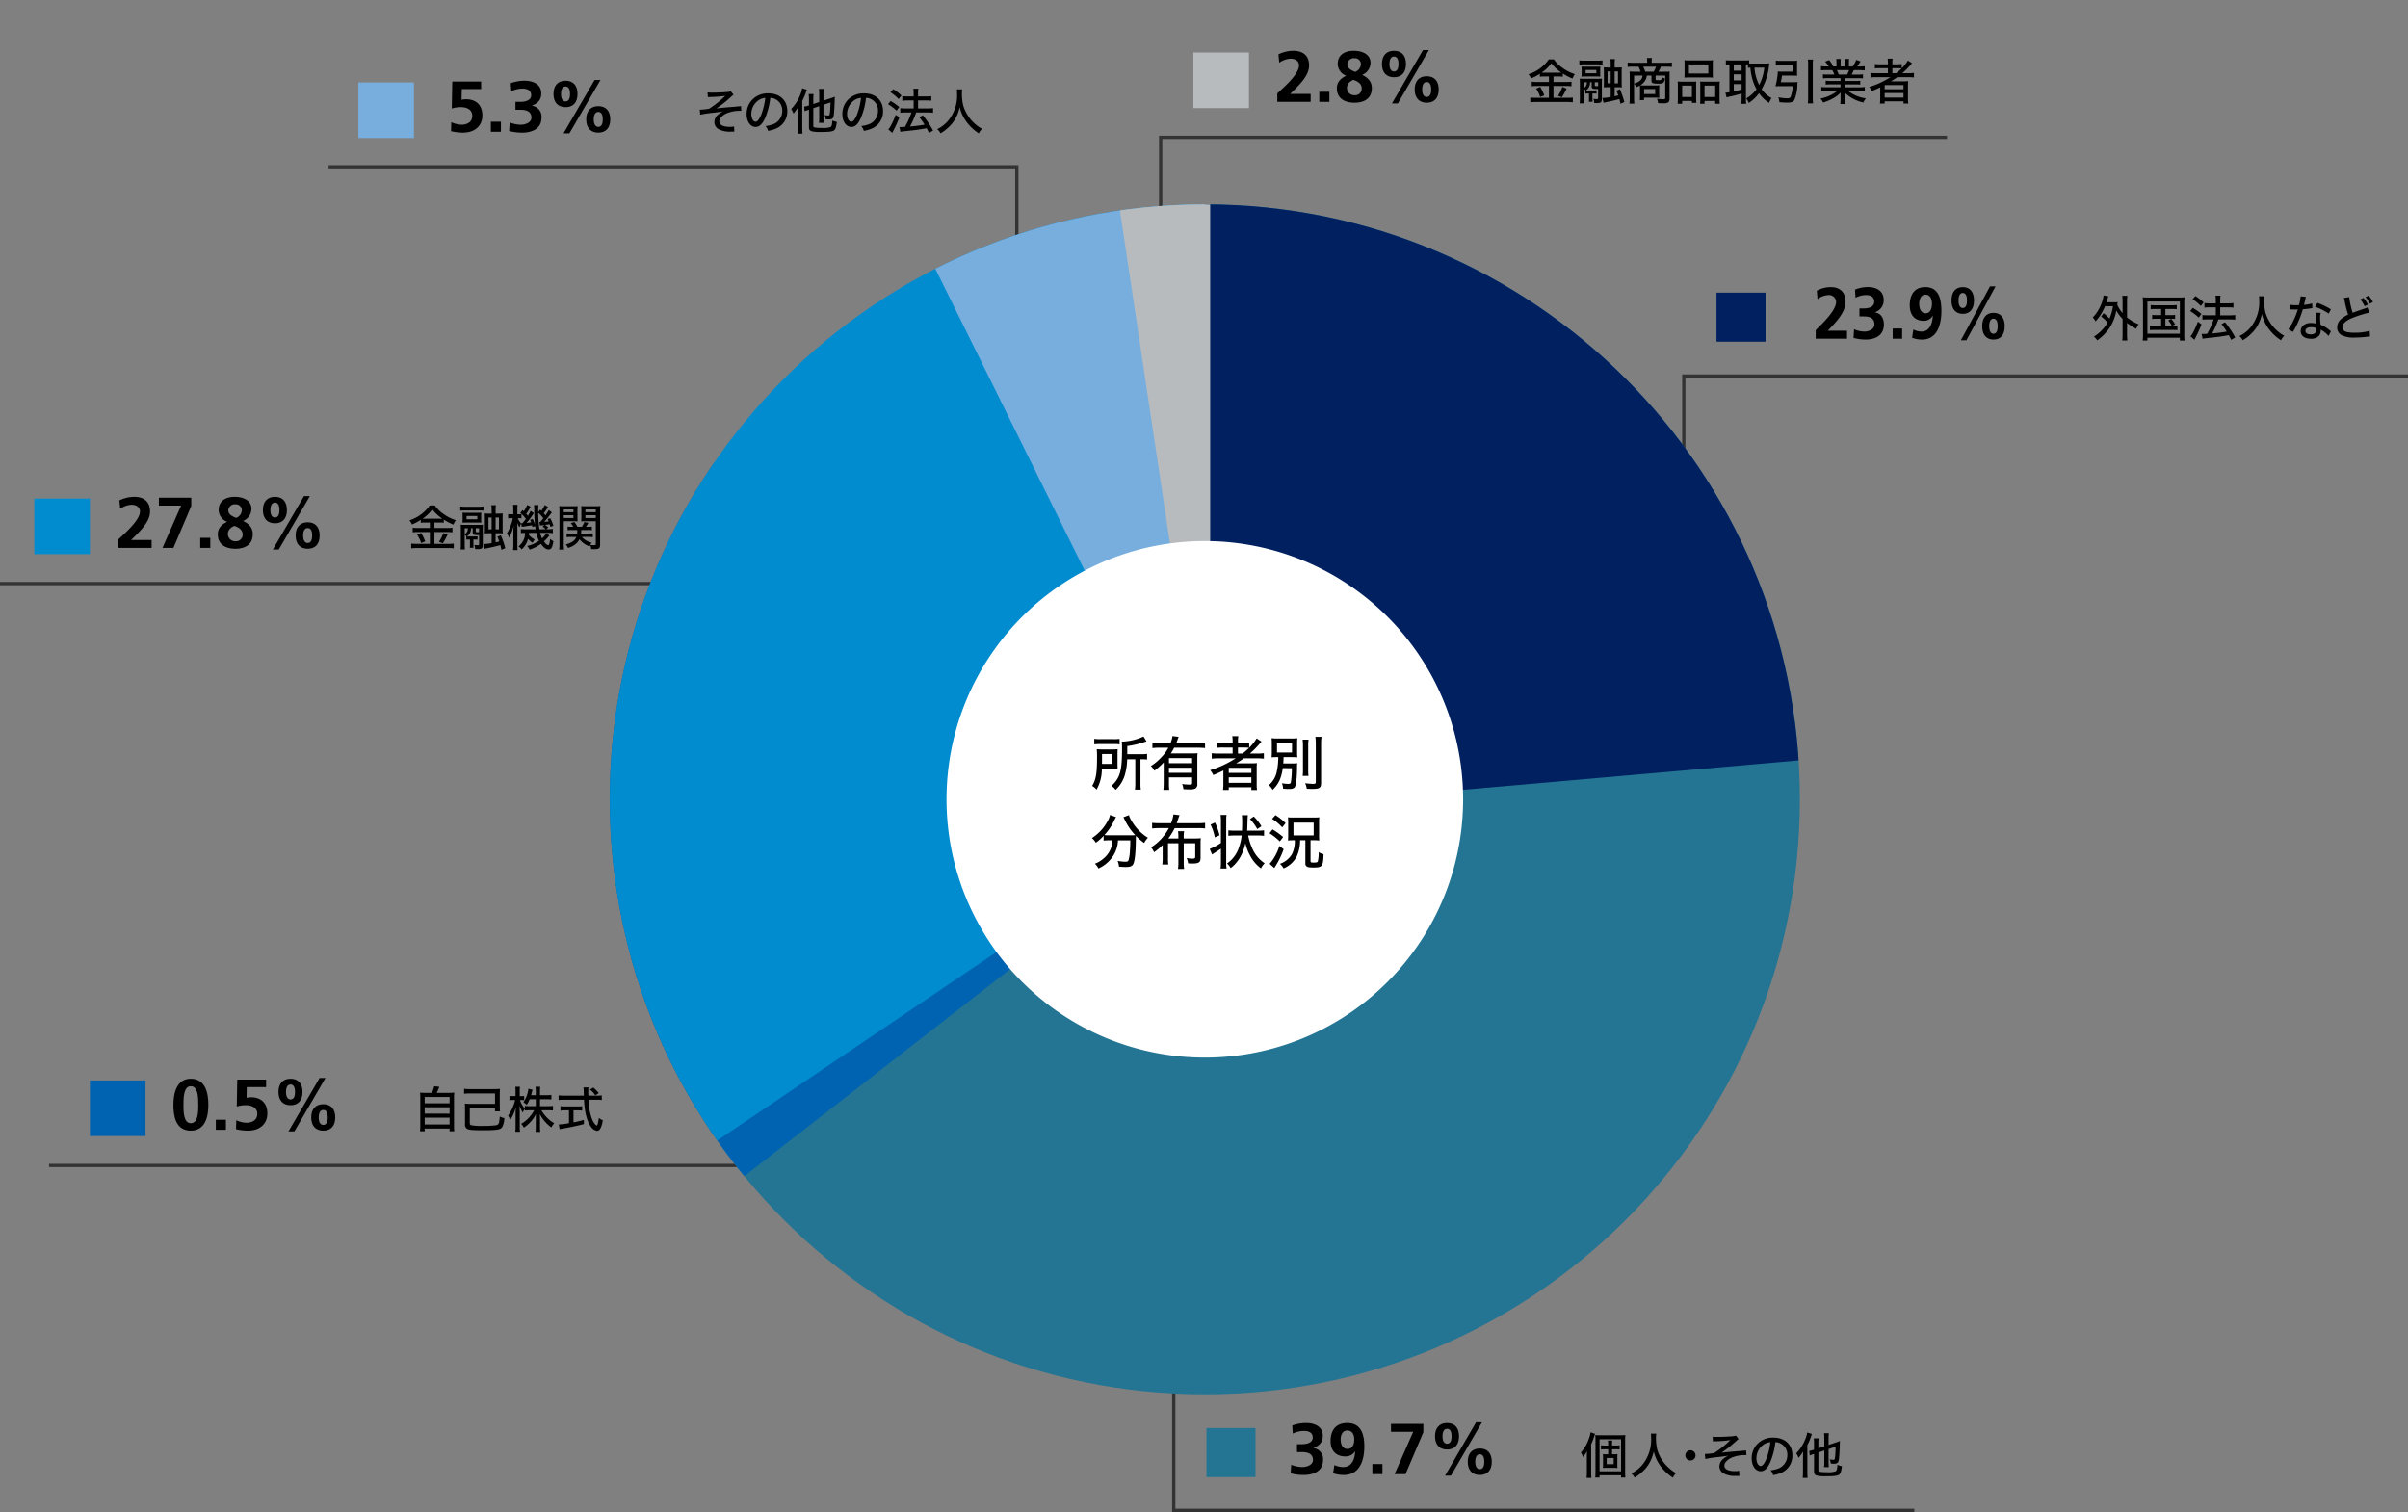 <svg id="グループ_90570" data-name="グループ 90570" xmlns="http://www.w3.org/2000/svg" xmlns:xlink="http://www.w3.org/1999/xlink" width="768" height="482.298" viewBox="0 0 768 482.298">
  <rect x="0" y="0" width="768" height="482.298" fill="#808080" stroke="none"/>
  <defs>
    <clipPath id="clip-path">
      <path id="パス_223612" data-name="パス 223612" d="M377.867,253.819,149.5,316.386v157.8H627.868V33.325L377.867,27Z" transform="translate(-149.5 -27.001)" fill="none"/>
    </clipPath>
    <clipPath id="clip-path-2">
      <path id="パス_223614" data-name="パス 223614" d="M18.227,0V226.819L.5,297.729v157.8l178.314-34.75,207.511-161.63Z" transform="translate(-0.5 -0.001)" fill="none"/>
    </clipPath>
    <clipPath id="clip-path-3">
      <path id="パス_223616" data-name="パス 223616" d="M368.5,257.37l226.17-19.813V42.252L368.5,41.49Z" transform="translate(-368.5 -41.49)" fill="none"/>
    </clipPath>
    <clipPath id="clip-path-4">
      <path id="パス_223618" data-name="パス 223618" d="M126.611,42.038v385.3l252.235-170.29V41.49Z" transform="translate(-126.611 -41.49)" fill="none"/>
    </clipPath>
    <clipPath id="clip-path-5">
      <path id="パス_223620" data-name="パス 223620" d="M257.5,24.471,373.247,258.415V24.471Z" transform="translate(-257.5 -24.471)" fill="none"/>
    </clipPath>
    <clipPath id="clip-path-6">
      <path id="パス_223622" data-name="パス 223622" d="M336.931,27.042l34.634,230.629V27.042Z" transform="translate(-336.931 -27.042)" fill="none"/>
    </clipPath>
    <clipPath id="clip-path-7">
      <rect id="長方形_17233" data-name="長方形 17233" width="768" height="482.298" fill="none"/>
    </clipPath>
  </defs>
  <rect id="長方形_17219" data-name="長方形 17219" width="15.642" height="15.642" transform="translate(384.782 455.525)" fill="#237593"/>
  <path id="パス_223607" data-name="パス 223607" d="M355.543,78.534H354.5V41.516H605.808v1.043H355.543Z" transform="translate(15.162 1.776)" fill="#333"/>
  <path id="パス_223608" data-name="パス 223608" d="M514.5,114.516v37.019h1.043V115.558H745.994v-1.043Z" transform="translate(22.005 4.898)" fill="#333"/>
  <path id="パス_223609" data-name="パス 223609" d="M358.5,418.016v46.4h236.71v-1.043H359.542V418.016Z" transform="translate(15.333 17.879)" fill="#333"/>
  <path id="パス_223610" data-name="パス 223610" d="M320.524,89.62h-1.043V51.559H100.5V50.516H320.524Z" transform="translate(4.298 2.161)" fill="#333"/>
  <rect id="長方形_17220" data-name="長方形 17220" width="247.658" height="1.043" transform="translate(0 185.63)" fill="#333"/>
  <rect id="長方形_17221" data-name="長方形 17221" width="247.658" height="1.043" transform="translate(15.642 371.243)" fill="#333"/>
  <g id="グループ_90571" data-name="グループ 90571" transform="translate(155.894 28.156)">
    <g id="グループ_90570-2" data-name="グループ 90570" clip-path="url(#clip-path)">
      <path id="パス_223611" data-name="パス 223611" d="M566.068,252.3c0,104.815-84.969,189.784-189.784,189.784S186.5,357.115,186.5,252.3,271.469,62.516,376.284,62.516,566.068,147.485,566.068,252.3" transform="translate(-147.918 -25.482)" fill="#237593"/>
    </g>
  </g>
  <g id="グループ_90573" data-name="グループ 90573" transform="translate(0.521 0.001)">
    <g id="グループ_90572" data-name="グループ 90572" clip-path="url(#clip-path-2)">
      <path id="パス_223613" data-name="パス 223613" d="M566.068,252.3c0,104.815-84.969,189.784-189.784,189.784S186.5,357.115,186.5,252.3,271.469,62.516,376.284,62.516,566.068,147.485,566.068,252.3" transform="translate(7.455 2.673)" fill="#0063b2"/>
    </g>
  </g>
  <g id="グループ_90575" data-name="グループ 90575" transform="translate(384.261 43.265)">
    <g id="グループ_90574" data-name="グループ 90574" clip-path="url(#clip-path-3)">
      <path id="パス_223615" data-name="パス 223615" d="M566.068,252.3c0,104.815-84.969,189.784-189.784,189.784S186.5,357.115,186.5,252.3,271.469,62.516,376.284,62.516,566.068,147.485,566.068,252.3" transform="translate(-376.284 -40.591)" fill="#002060"/>
    </g>
  </g>
  <g id="グループ_90577" data-name="グループ 90577" transform="translate(132.026 43.265)">
    <g id="グループ_90576" data-name="グループ 90576" clip-path="url(#clip-path-4)">
      <path id="パス_223617" data-name="パス 223617" d="M566.068,252.3c0,104.815-84.969,189.784-189.784,189.784S186.5,357.115,186.5,252.3,271.469,62.516,376.284,62.516,566.068,147.485,566.068,252.3" transform="translate(-124.05 -40.591)" fill="#008ccf"/>
    </g>
  </g>
  <g id="グループ_90579" data-name="グループ 90579" transform="translate(268.513 25.518)">
    <g id="グループ_90578" data-name="グループ 90578" clip-path="url(#clip-path-5)">
      <path id="パス_223619" data-name="パス 223619" d="M566.068,252.3c0,104.815-84.969,189.784-189.784,189.784S186.5,357.115,186.5,252.3,271.469,62.516,376.284,62.516,566.068,147.485,566.068,252.3" transform="translate(-260.537 -22.844)" fill="#77aede"/>
    </g>
  </g>
  <g id="グループ_90581" data-name="グループ 90581" transform="translate(351.341 28.199)">
    <g id="グループ_90580" data-name="グループ 90580" clip-path="url(#clip-path-6)">
      <path id="パス_223621" data-name="パス 223621" d="M566.068,252.3c0,104.815-84.969,189.784-189.784,189.784S186.5,357.115,186.5,252.3,271.469,62.516,376.284,62.516,566.068,147.485,566.068,252.3" transform="translate(-343.365 -25.525)" fill="#b7bbbe"/>
    </g>
  </g>
  <g id="グループ_90583" data-name="グループ 90583">
    <g id="グループ_90582" data-name="グループ 90582" clip-path="url(#clip-path-7)">
      <path id="パス_223623" data-name="パス 223623" d="M454.258,247.895a82.379,82.379,0,1,1-82.379-82.379,82.379,82.379,0,0,1,82.379,82.379" transform="translate(12.382 7.079)" fill="#fff"/>
      <path id="パス_223624" data-name="パス 223624" d="M486.8,450.87a17.246,17.246,0,0,0,.078,1.829H485.33a15.714,15.714,0,0,0,.095-1.846v-4.895c0-.6,0-.97.047-1.8a8.947,8.947,0,0,1-1.267,1.86,6.827,6.827,0,0,0-.688-1.439A12.233,12.233,0,0,0,486,440.39a9.751,9.751,0,0,0,.61-2.237l1.439.485c-.11.313-.141.407-.3.859a22.318,22.318,0,0,1-.954,2.471Zm1.376-10.121a16.239,16.239,0,0,0-.063-1.72,15.3,15.3,0,0,0,1.564.063h6.288a16.052,16.052,0,0,0,1.736-.063,16.529,16.529,0,0,0-.063,1.846v9.712a15.329,15.329,0,0,0,.078,1.986h-1.378v-.72h-6.866v.72h-1.392a14.3,14.3,0,0,0,.094-1.893Zm1.3,9.839h6.866v-10.23h-6.866Zm4.458-5.427c.5,0,.86-.017,1.267-.048a6.6,6.6,0,0,0-.047,1.143v2.111a6.4,6.4,0,0,0,.047,1.159c-.407-.032-.845-.047-1.267-.047H491.79c-.532,0-.86.015-1.251.047a8.517,8.517,0,0,0,.047-1.127v-2.174a8.373,8.373,0,0,0-.047-1.111c.391.031.688.048,1.251.048h.438v-1.6h-1.22a7.218,7.218,0,0,0-1.064.062v-1.345a5.017,5.017,0,0,0,1.064.078h1.22v-.406a5.872,5.872,0,0,0-.078-1.189h1.392a5.872,5.872,0,0,0-.078,1.189v.406h1.3a5.5,5.5,0,0,0,1.111-.078v1.345a7.4,7.4,0,0,0-1.1-.062h-1.313v1.6Zm-2.174,3.144h2.221v-1.972h-2.221Z" transform="translate(20.68 18.74)"/>
      <path id="パス_223625" data-name="パス 223625" d="M506.9,438.543a11.983,11.983,0,0,0-.094,1.517,16.832,16.832,0,0,0,.421,3.629,12.875,12.875,0,0,0,2.315,4.38,14.537,14.537,0,0,0,2.159,2.08,10.5,10.5,0,0,0,1.55,1,4.739,4.739,0,0,0-1.048,1.439,15.049,15.049,0,0,1-4.035-3.817,12.831,12.831,0,0,1-2.066-4.567,12.329,12.329,0,0,1-1.156,3.284,10.837,10.837,0,0,1-2.346,3.1,13.146,13.146,0,0,1-2.612,1.985,4.036,4.036,0,0,0-1.064-1.329,10.611,10.611,0,0,0,3.629-2.862,12.6,12.6,0,0,0,2.706-8.525,10.074,10.074,0,0,0-.063-1.314Z" transform="translate(21.339 18.756)"/>
      <path id="パス_223626" data-name="パス 223626" d="M518.719,445.269a1.627,1.627,0,1,1-1.627-1.627,1.616,1.616,0,0,1,1.627,1.627" transform="translate(22.046 18.975)"/>
      <path id="パス_223627" data-name="パス 223627" d="M523.923,439.486a10.109,10.109,0,0,0,1.486.078c1.547,0,3.722-.094,4.895-.219a3.741,3.741,0,0,0,1.032-.2l.861,1.095a7.467,7.467,0,0,0-.846.72,38.1,38.1,0,0,1-4.6,3.645c.751-.094,1.813-.2,3.753-.375,1.017-.078,1.83-.141,2.346-.188.61-.063,1.064-.094,1.236-.11a4.648,4.648,0,0,0,.5-.078l.11,1.533a3.429,3.429,0,0,0-.36-.016,10.909,10.909,0,0,0-4.4.829,5.181,5.181,0,0,0-1.814,1.361,1.775,1.775,0,0,0-.453,1.173c0,1.125,1.22,1.752,3.393,1.752a5.6,5.6,0,0,0,1.314-.125l.064,1.673c-.236-.015-.361-.03-.469-.03l-.923.016a7.248,7.248,0,0,1-3.8-.907,2.582,2.582,0,0,1-1.156-2.159,3.153,3.153,0,0,1,1.282-2.44,6.547,6.547,0,0,1,1.533-.97c-.859.156-1.22.2-3.128.438a37.939,37.939,0,0,0-4.191.626l-.156-1.6h.313a22.53,22.53,0,0,0,2.674-.3,32.835,32.835,0,0,0,5.163-4.129,33.94,33.94,0,0,1-4.584.375,7.864,7.864,0,0,0-.984.078Z" transform="translate(22.302 18.782)"/>
      <path id="パス_223628" data-name="パス 223628" d="M541.72,447.516c-.906,2.065-1.86,2.972-3.08,2.972-1.658,0-2.878-1.736-2.878-4.114a6.587,6.587,0,0,1,1.688-4.458,6.845,6.845,0,0,1,5.256-2.143c3.644,0,6.038,2.237,6.038,5.615a5.9,5.9,0,0,1-3.723,5.678,11.551,11.551,0,0,1-2.409.672,4.092,4.092,0,0,0-.8-1.532,10.5,10.5,0,0,0,2.6-.642,4.544,4.544,0,0,0,2.722-4.253,3.967,3.967,0,0,0-2.143-3.66,3.676,3.676,0,0,0-1.674-.438,23.064,23.064,0,0,1-1.6,6.3m-2.143-5.537a5.323,5.323,0,0,0-2.3,4.41c0,1.362.594,2.44,1.345,2.44.563,0,1.143-.687,1.753-2.111a21.554,21.554,0,0,0,1.344-5.49,4.357,4.357,0,0,0-2.143.751" transform="translate(22.914 18.809)"/>
      <path id="パス_223629" data-name="パス 223629" d="M551.541,446.034c0-.485,0-.674.047-1.783a12.283,12.283,0,0,1-1.456,2.032,6.757,6.757,0,0,0-.75-1.455,13.27,13.27,0,0,0,2.877-4.457,8.606,8.606,0,0,0,.627-2.159l1.5.453c-.126.33-.156.455-.313.893a17.542,17.542,0,0,1-1.142,2.658v8.6c0,.72.03,1.3.077,1.877h-1.563a15.768,15.768,0,0,0,.094-1.908Zm4.911-1.456v5.615c0,.344.094.454.485.532a10.157,10.157,0,0,0,2.127.125,7.166,7.166,0,0,0,2.908-.282c.328-.219.469-.688.563-2.08a5.1,5.1,0,0,0,1.423.455c-.219,1.72-.438,2.361-.891,2.689-.563.407-1.628.532-4.4.532a12.01,12.01,0,0,1-2.535-.188c-.8-.2-1.063-.532-1.063-1.314v-5.615a2.579,2.579,0,0,1-.407.125,8.552,8.552,0,0,0-.971.376l-.155-1.487a8.258,8.258,0,0,0,1.439-.344l.094-.03v-1.972a11.774,11.774,0,0,0-.094-1.641h1.564a10.374,10.374,0,0,0-.094,1.579v1.58l1.892-.626v-2.658a11.308,11.308,0,0,0-.093-1.518H559.8a10.274,10.274,0,0,0-.094,1.5v2.237l2.346-.782a9.637,9.637,0,0,0,1.267-.484,7.31,7.31,0,0,0-.03.782c-.032,1.751-.157,4.019-.283,5.02-.155,1.158-.5,1.456-1.642,1.456-.266,0-.579-.017-.937-.048a4.327,4.327,0,0,0-.36-1.344,5.977,5.977,0,0,0,1.173.14c.39,0,.453-.14.562-1.236.078-.72.125-1.783.142-2.941l-2.238.751v4.223a9.16,9.16,0,0,0,.094,1.533h-1.547a11,11,0,0,0,.093-1.58v-3.723Z" transform="translate(23.497 18.742)"/>
      <rect id="長方形_17222" data-name="長方形 17222" width="15.642" height="15.642" transform="translate(547.454 93.345)" fill="#002060"/>
      <path id="パス_223630" data-name="パス 223630" d="M643.543,96.048a12.072,12.072,0,0,1,1.877,1.721,16.694,16.694,0,0,0,1.126-3.957H644a15.687,15.687,0,0,1-3.034,4.833,3.516,3.516,0,0,0-.892-1.22,13.218,13.218,0,0,0,3-5.051,11.371,11.371,0,0,0,.469-2l1.533.281a7.34,7.34,0,0,0-.313.893c-.094.344-.172.593-.313,1.016h2.33a12.488,12.488,0,0,0,1.252-.047c-.063.313-.063.391-.125.814a9.839,9.839,0,0,0,1.689,2.69v-3.8a11.446,11.446,0,0,0-.111-1.736h1.642a11.189,11.189,0,0,0-.108,1.736v5.177a14.363,14.363,0,0,0,3.707,2.19,7.385,7.385,0,0,0-.8,1.423,19.784,19.784,0,0,1-2.908-1.877v3.613a14.375,14.375,0,0,0,.108,2h-1.642a14.636,14.636,0,0,0,.111-2V97.848a11.75,11.75,0,0,1-1.988-2.629,15,15,0,0,1-2.127,5.443,15.714,15.714,0,0,1-3.972,4.051,3.734,3.734,0,0,0-1.064-1.189,12.773,12.773,0,0,0,2.988-2.55,11.314,11.314,0,0,0,1.376-1.94,10.925,10.925,0,0,0-2.049-1.923Z" transform="translate(27.376 3.865)"/>
      <path id="パス_223631" data-name="パス 223631" d="M655.45,92.847a18.139,18.139,0,0,0-.094-1.908,14,14,0,0,0,1.83.079h9.681a15.67,15.67,0,0,0,1.847-.079,16.264,16.264,0,0,0-.094,1.908v9.823a12.94,12.94,0,0,0,.094,2.065h-1.5v-.906H656.858v.906h-1.5a14.886,14.886,0,0,0,.094-2.065Zm1.408,9.713h10.355V92.285H656.858Zm2.487-7.883a8.851,8.851,0,0,0-1.44.079V93.411a8.872,8.872,0,0,0,1.44.078h5.4a9.148,9.148,0,0,0,1.486-.078v1.345a9.258,9.258,0,0,0-1.47-.079H662.6v1.955h1.722a7.471,7.471,0,0,0,1.375-.078v1.315a8,8,0,0,0-1.375-.078H662.6v2.346h2.346a7.953,7.953,0,0,0,1.486-.094v1.392a10.231,10.231,0,0,0-1.486-.078h-5.786a10.084,10.084,0,0,0-1.5.078v-1.392a8.042,8.042,0,0,0,1.5.094h2.08V97.791h-1.486a8.134,8.134,0,0,0-1.376.078V96.554a7.594,7.594,0,0,0,1.376.078h1.486V94.677Zm5.1,3.145a8.957,8.957,0,0,1,1.25,1.72l-.984.579a9,9,0,0,0-1.19-1.8Z" transform="translate(28.029 3.889)"/>
      <path id="パス_223632" data-name="パス 223632" d="M670.7,94.34a18.529,18.529,0,0,1,2.753,1.924l-.829,1.189a14.533,14.533,0,0,0-2.737-2.08Zm2.8,5.256a39.906,39.906,0,0,1-1.94,4.255c-.047.094-.125.235-.327.673l-1.267-1.112a5.768,5.768,0,0,0,.938-1.439,23.037,23.037,0,0,0,1.423-3.221Zm-1.955-9.025a15.394,15.394,0,0,1,2.612,2.018l-.892,1.142a14.721,14.721,0,0,0-2.612-2.174Zm4.489,3.6a12.34,12.34,0,0,0-1.6.094v-1.47a10.675,10.675,0,0,0,1.611.095h2v-.846a8.169,8.169,0,0,0-.094-1.611h1.6a9.061,9.061,0,0,0-.094,1.611v.846h2.689a10.572,10.572,0,0,0,1.534-.095v1.47a9.906,9.906,0,0,0-1.517-.094h-2.706v2.55H682.7a10.972,10.972,0,0,0,1.548-.094V98.11a10.952,10.952,0,0,0-1.548-.094h-3.832a31.771,31.771,0,0,1-1.971,4.472,42.346,42.346,0,0,0,4.644-.593,21.478,21.478,0,0,0-1.688-2.378l1.158-.594a32.17,32.17,0,0,1,3.238,4.849l-1.283.765c-.375-.75-.5-.984-.766-1.5-2.159.391-3.191.546-5.631.8-1.768.188-2.237.25-2.737.344l-.3-1.549a3.324,3.324,0,0,0,.516.031c.3,0,.673-.016,1.236-.047a25.171,25.171,0,0,0,2.065-4.6h-1.94a12.5,12.5,0,0,0-1.627.094V96.624a11.621,11.621,0,0,0,1.642.094h2.628v-2.55Z" transform="translate(28.651 3.868)"/>
      <path id="パス_223633" data-name="パス 223633" d="M692.9,90.625a11.985,11.985,0,0,0-.094,1.517,16.832,16.832,0,0,0,.421,3.629,12.877,12.877,0,0,0,2.315,4.38,14.539,14.539,0,0,0,2.159,2.08,10.5,10.5,0,0,0,1.55,1,4.739,4.739,0,0,0-1.048,1.439,15.049,15.049,0,0,1-4.036-3.817,12.831,12.831,0,0,1-2.066-4.567,12.328,12.328,0,0,1-1.156,3.284,10.838,10.838,0,0,1-2.346,3.1,13.143,13.143,0,0,1-2.612,1.985,4.037,4.037,0,0,0-1.064-1.328,10.611,10.611,0,0,0,3.629-2.862,12.6,12.6,0,0,0,2.706-8.525,10.064,10.064,0,0,0-.063-1.314Z" transform="translate(29.294 3.876)"/>
      <path id="パス_223634" data-name="パス 223634" d="M705.506,90.828a5.991,5.991,0,0,0-.249,1.017c-.109.5-.189.829-.361,1.517a12.142,12.142,0,0,0,2.612-.469l.064,1.517a3.564,3.564,0,0,0-.532.078c-.58.109-1.5.219-2.518.3a31.012,31.012,0,0,1-1.721,4.553c-.36.766-.5,1.032-1.111,2.112-.125.219-.235.407-.3.546l-1.5-.86a12.394,12.394,0,0,0,1.517-2.5,24,24,0,0,0,1.517-3.8c-.328.016-.469.016-.923.016-.438,0-.438,0-1.064-.016h-.564v-1.5a11.312,11.312,0,0,0,1.988.125c.454,0,.735,0,.938-.016a14.378,14.378,0,0,0,.516-2.8Zm7.226,12.451a8.859,8.859,0,0,0-2.517-2,2.525,2.525,0,0,1,.016.327,2.812,2.812,0,0,1-.563,1.643,3.352,3.352,0,0,1-2.551.922c-2,0-3.268-.937-3.268-2.424,0-1.533,1.345-2.6,3.253-2.6a7.9,7.9,0,0,1,1.579.172c-.061-.8-.094-1.392-.094-2a7.519,7.519,0,0,1,.126-1.486l1.517.109a4.866,4.866,0,0,0-.2,1.5,19.261,19.261,0,0,0,.157,2.268,10.553,10.553,0,0,1,2.58,1.5c.344.266.344.283.485.391a1.284,1.284,0,0,0,.236.2Zm-5.536-2.8c-1.127,0-1.846.469-1.846,1.19,0,.7.626,1.11,1.7,1.11,1.157,0,1.719-.484,1.719-1.439,0-.172-.03-.578-.03-.594a4.675,4.675,0,0,0-1.549-.266m5.583-4.332a18.321,18.321,0,0,0-4.364-2.174l.782-1.237a22.58,22.58,0,0,1,4.3,2.066Z" transform="translate(29.934 3.877)"/>
      <path id="パス_223635" data-name="パス 223635" d="M718.679,90.9a27.312,27.312,0,0,0,1.095,5c.752-.3,1.237-.469,2.033-.735l2.1-.718a2.77,2.77,0,0,0,.58-.236l.593,1.642a38.448,38.448,0,0,0-4.989,1.533c-2.393.907-3.583,1.955-3.583,3.16,0,.766.485,1.267,1.47,1.518a12.238,12.238,0,0,0,2.472.2,16.89,16.89,0,0,0,4.738-.593l.141,1.8c-.328.016-.375.016-1.22.109a30.634,30.634,0,0,1-3.581.219,8.576,8.576,0,0,1-4.365-.8,2.8,2.8,0,0,1-1.329-2.5,3.563,3.563,0,0,1,1.392-2.707,9.819,9.819,0,0,1,2.095-1.314,34.723,34.723,0,0,1-1.094-4.3,4.8,4.8,0,0,0-.251-1Zm4.552.265a8.857,8.857,0,0,1,1.392,2.113l-1.032.532a9.319,9.319,0,0,0-1.376-2.16Zm1.627-.718a9.245,9.245,0,0,1,1.392,2.018l-1,.531a10.861,10.861,0,0,0-1.361-2.08Z" transform="translate(30.573 3.868)"/>
      <path id="パス_223636" data-name="パス 223636" d="M555.347,104.28v-2.713c1.4-1.46,6.5-6.05,6.5-9.018a2.226,2.226,0,0,0-2.454-2.179,6.228,6.228,0,0,0-3.465,1.3l-.238-2.689a9.433,9.433,0,0,1,4.457-1.159c2.864,0,4.714,1.553,4.714,4.729,0,3.432-3.208,6.584-5.662,9.182h6.136v2.55Z" transform="translate(23.752 3.756)"/>
      <path id="パス_223637" data-name="パス 223637" d="M567.081,101.266a8.5,8.5,0,0,0,3.337.742c1.248,0,3.165-.65,3.165-2.3,0-1.9-1.4-2.528-3.315-2.528H568.8v-2.55h1.379c2.023,0,3.337-.718,3.337-2.132,0-1.624-1.228-2.134-2.584-2.134a7.2,7.2,0,0,0-3.38.858l-.173-2.6a10.856,10.856,0,0,1,4.2-.812c1.852,0,4.951.7,4.951,4.15a3.914,3.914,0,0,1-2.8,3.872v.047c1.916.277,2.864,1.878,2.864,3.848,0,3.849-3.251,4.822-5.749,4.822a14.3,14.3,0,0,1-3.94-.533Z" transform="translate(24.247 3.756)"/>
      <rect id="長方形_17223" data-name="長方形 17223" width="3.014" height="3.245" transform="translate(603.644 104.791)"/>
      <path id="パス_223638" data-name="パス 223638" d="M585.25,101.358a5.973,5.973,0,0,0,2.626.65c2.6,0,3.488-2.6,3.574-5.008l-.043-.046a3.158,3.158,0,0,1-2.906,1.623c-2.843,0-4.392-1.947-4.392-4.938,0-3.5,1.593-5.819,4.995-5.819,4.176,0,5.1,3.732,5.1,7.534,0,4.382-1.313,9.2-6.178,9.2a8.714,8.714,0,0,1-3.165-.579Zm5.941-8.252c0-1.531-.6-2.875-2.088-2.875-1.4,0-1.98,1.461-1.98,2.9,0,1.578.6,3.039,2.045,3.039,1.464,0,2.023-1.438,2.023-3.061" transform="translate(24.982 3.756)"/>
      <path id="パス_223639" data-name="パス 223639" d="M596.868,92.1c0-2.689,1.313-4.266,3.617-4.266s3.574,1.577,3.574,4.266-1.27,4.266-3.574,4.266-3.617-1.577-3.617-4.266m4.951,0c0-1-.193-2.412-1.334-2.412s-1.377,1.415-1.377,2.412.236,2.411,1.377,2.411,1.334-1.414,1.334-2.411m7.341-4.5h1.766l-9.3,17.2h-1.765Zm-2.5,12.705c0-2.689,1.313-4.266,3.617-4.266s3.573,1.577,3.573,4.266-1.269,4.266-3.573,4.266-3.617-1.577-3.617-4.266m4.951,0c0-1-.194-2.412-1.334-2.412S608.9,99.305,608.9,100.3s.237,2.412,1.379,2.412,1.334-1.415,1.334-2.412" transform="translate(25.528 3.747)"/>
      <path id="パス_223640" data-name="パス 223640" d="M394.938,448.616a9.656,9.656,0,0,0,3.557.734c1.331,0,3.373-.642,3.373-2.272,0-1.88-1.492-2.5-3.534-2.5h-1.56v-2.523h1.468c2.156,0,3.556-.711,3.556-2.111,0-1.606-1.308-2.112-2.754-2.112a8.14,8.14,0,0,0-3.6.85l-.182-2.57a12.337,12.337,0,0,1,4.473-.8c1.973,0,5.276.688,5.276,4.107,0,2.179-1.354,3.212-2.982,3.832v.046a3.5,3.5,0,0,1,3.052,3.808c0,3.808-3.465,4.772-6.126,4.772a16.321,16.321,0,0,1-4.2-.528Z" transform="translate(16.884 18.618)"/>
      <path id="パス_223641" data-name="パス 223641" d="M408.181,448.708a6.762,6.762,0,0,0,2.8.642c2.777,0,3.717-2.57,3.81-4.956l-.047-.046a3.427,3.427,0,0,1-3.1,1.606c-3.028,0-4.681-1.926-4.681-4.886,0-3.464,1.7-5.759,5.323-5.759,4.452,0,5.438,3.693,5.438,7.457,0,4.337-1.4,9.109-6.585,9.109a9.93,9.93,0,0,1-3.373-.573Zm6.332-8.168c0-1.514-.642-2.846-2.225-2.846-1.491,0-2.111,1.446-2.111,2.868,0,1.562.642,3.006,2.179,3.006,1.56,0,2.156-1.422,2.156-3.028" transform="translate(17.406 18.618)"/>
      <rect id="長方形_17224" data-name="長方形 17224" width="3.212" height="3.212" transform="translate(437.698 467.004)"/>
      <path id="パス_223642" data-name="パス 223642" d="M425.444,435.572h10.324v2.662l-5.69,13.353h-3.487l5.943-13.49h-7.09Z" transform="translate(18.196 18.629)"/>
      <path id="パス_223643" data-name="パス 223643" d="M438.907,439.54c0-2.662,1.4-4.222,3.855-4.222s3.808,1.56,3.808,4.222-1.354,4.221-3.808,4.221-3.855-1.56-3.855-4.221m5.276,0c0-.986-.205-2.387-1.421-2.387s-1.468,1.4-1.468,2.387.251,2.386,1.468,2.386,1.421-1.4,1.421-2.386m7.825-4.453h1.881l-9.912,17.026H442.1Zm-2.662,12.575c0-2.662,1.4-4.222,3.855-4.222s3.808,1.56,3.808,4.222-1.354,4.221-3.808,4.221-3.855-1.56-3.855-4.221m5.277,0c0-.986-.206-2.387-1.422-2.387s-1.468,1.4-1.468,2.387.252,2.386,1.468,2.386,1.422-1.4,1.422-2.386" transform="translate(18.772 18.609)"/>
      <rect id="長方形_17225" data-name="長方形 17225" width="17.727" height="17.727" transform="translate(10.949 159.039)" fill="#008ccf"/>
      <path id="パス_223644" data-name="パス 223644" d="M130.356,160.068a10.482,10.482,0,0,0-1.5.078v-.938a15.511,15.511,0,0,1-2.817,1.486,4.831,4.831,0,0,0-.812-1.33,12.494,12.494,0,0,0,6.476-4.738h1.641a9.778,9.778,0,0,0,2.565,2.58,13.5,13.5,0,0,0,4.115,2.113,5.843,5.843,0,0,0-.751,1.422,17.44,17.44,0,0,1-3.1-1.611v1.017a9.873,9.873,0,0,0-1.486-.078H133.2v1.752h4.1a10.454,10.454,0,0,0,1.642-.094v1.47a11.47,11.47,0,0,0-1.642-.094h-4.1v3.77h4.364a14.364,14.364,0,0,0,1.8-.094v1.533a13.018,13.018,0,0,0-1.815-.109h-9.869a14.583,14.583,0,0,0-1.877.109v-1.533a15.646,15.646,0,0,0,1.861.094h4.082V163.1h-3.863a11.921,11.921,0,0,0-1.611.094v-1.47a10.925,10.925,0,0,0,1.627.094h3.848v-1.752Zm-1.392,3.332a16.486,16.486,0,0,1,1.3,2.69l-1.3.516a11.192,11.192,0,0,0-1.283-2.675Zm5.74-4.552a9.28,9.28,0,0,0,1-.031,12.619,12.619,0,0,1-3.175-2.956,12.127,12.127,0,0,1-3.113,2.973c.344.015.531.015.907.015Zm2.689,5.1c-.108.235-.2.407-.266.516a16.938,16.938,0,0,1-1.25,2.221l-1.221-.469a11.675,11.675,0,0,0,1.362-2.8Z" transform="translate(5.356 6.613)"/>
      <path id="パス_223645" data-name="パス 223645" d="M148.164,156.287a14.974,14.974,0,0,0-1.611-.062h-4.161a15.345,15.345,0,0,0-1.611.062v-1.345a11.044,11.044,0,0,0,1.689.094h4.02a9.315,9.315,0,0,0,1.674-.094Zm-5.459,8.2a3.027,3.027,0,0,0-.516-.563v3.128a13.217,13.217,0,0,0,.063,1.6h-1.376a14.834,14.834,0,0,0,.078-1.894v-4.5c0-.579-.015-1.048-.047-1.5a10.719,10.719,0,0,0,1.361.063h4.442a8.153,8.153,0,0,0,1.3-.063c-.031.454-.047.813-.047,1.392v5.1c0,1.048-.328,1.314-1.642,1.314-.141,0-.249,0-.8-.031a4.278,4.278,0,0,0-.266-1.345,5.172,5.172,0,0,0,1.017.109c.408,0,.5-.063.5-.344v-2.894c-.282.016-.407.016-.7.016-1.065,0-1.345-.156-1.345-.782V161.9h-.549a2.779,2.779,0,0,1-1.3,2.6,4.735,4.735,0,0,0,.688.031h1.8a7.056,7.056,0,0,0,.907-.047v1.064a7.228,7.228,0,0,0-.907-.047h-.407v1.564a7.346,7.346,0,0,0,.063,1.064H143.8a7.4,7.4,0,0,0,.063-1.048V165.5H143.6a6.791,6.791,0,0,0-.892.047Zm4.739-5.459a8.951,8.951,0,0,0,.047,1.095,8.606,8.606,0,0,0-1.031-.047h-3.8a11.611,11.611,0,0,0-1.189.047,9.843,9.843,0,0,0,.047-1.079v-1.048a9.842,9.842,0,0,0-.047-1.079,10.6,10.6,0,0,0,1.189.047h3.63a10.731,10.731,0,0,0,1.2-.047,9.021,9.021,0,0,0-.047,1.079Zm-5.256,4.739a1.845,1.845,0,0,0,.971-1.861h-.971Zm4.02-5.772h-3.425v1.048h3.425Zm-.5,4.88c0,.235.094.282.594.282a2.889,2.889,0,0,0,.469-.031V161.9h-1.064Zm5.068-6.726a11.754,11.754,0,0,0-.094-1.61h1.455a11.572,11.572,0,0,0-.094,1.61v1.08h.86a12.6,12.6,0,0,0,1.439-.064,14.221,14.221,0,0,0-.063,1.549v3.222a14.343,14.343,0,0,0,.063,1.627,11.908,11.908,0,0,0-1.455-.063h-.845v2.894c.407-.094.626-.141,1.156-.282a15.247,15.247,0,0,0-.593-1.517l1.126-.438a31.257,31.257,0,0,1,1.408,4.082l-1.236.547c-.156-.735-.2-.938-.36-1.517-.955.282-2.519.656-3.832.922-.8.172-.829.172-1.2.283l-.375-1.55a14.5,14.5,0,0,0,2.643-.3V163.5h-.8c-.72,0-1.048.016-1.408.047.031-.438.047-.766.047-1.5v-3.332c0-.766-.016-1.111-.047-1.549a13.157,13.157,0,0,0,1.533.064h.673Zm-1,6.1h1v-3.77h-1Zm3.332-3.77h-1.064v3.77h1.064Z" transform="translate(6.021 6.609)"/>
      <path id="パス_223646" data-name="パス 223646" d="M157.08,156.058A10.7,10.7,0,0,0,157,154.43h1.439a13.207,13.207,0,0,0-.063,1.611v1.409h.344a4.735,4.735,0,0,0,.954-.064v1.378a6.3,6.3,0,0,0-.938-.064h-.249a6.051,6.051,0,0,0,1.078,1.658c-.109.25-.3.673-.516,1.268a6.751,6.751,0,0,1-.734-1.47c.03.578.062,1.517.062,2.08v4.754a13.435,13.435,0,0,0,.078,1.877H157a14.167,14.167,0,0,0,.095-1.877v-3.379c0-.7.03-1.283.108-2.6a13.163,13.163,0,0,1-1.5,3.909,3.985,3.985,0,0,0-.674-1.392,11.035,11.035,0,0,0,1.3-2.722,14.581,14.581,0,0,0,.6-2.112h-.438a9.478,9.478,0,0,0-1.065.064v-1.378a5.854,5.854,0,0,0,1.065.064h.593Zm5.021,7.335c-.031.391-.031.407-.063.626a5.717,5.717,0,0,0,1.846,1.455,11.161,11.161,0,0,0-.641,1.064,6.1,6.1,0,0,1-1.47-1.267,6.849,6.849,0,0,1-2.018,3.379,4.072,4.072,0,0,0-1.047-.954,5.33,5.33,0,0,0,2.126-4.3,10.208,10.208,0,0,0-1.344.064v-1.315a7.51,7.51,0,0,0,1.328.078h3.363c-.063-.454-.094-.673-.141-1.032l-.876.344c-.047-.282-.063-.375-.111-.593-.421.078-1.392.234-2.908.453a2.225,2.225,0,0,0-.375.064l-.188-1.173a1.547,1.547,0,0,0,.235.015h.172c.516-.61.72-.876,1.095-1.392a10.315,10.315,0,0,0-1.8-1.908l.766-.891.375.374a8.229,8.229,0,0,0,1.079-2.017l1.095.531a13.242,13.242,0,0,1-1.408,2.285c.235.266.328.374.547.657a11.373,11.373,0,0,0,.86-1.581l1.016.7A21.782,21.782,0,0,1,161.3,160.2c.61-.063,1.048-.125,1.486-.188a7.452,7.452,0,0,0-.36-.8l.829-.281a9.422,9.422,0,0,1,.75,1.908,51.341,51.341,0,0,1-.249-5.319,7.077,7.077,0,0,0-.078-1.017h1.455a6.521,6.521,0,0,0-.094,1.533v.735l.594-.8c.2.187.2.2.407.374a8.506,8.506,0,0,0,1.032-1.846l1.079.61a14.5,14.5,0,0,1-1.376,2c.28.313.344.391.563.657a14.1,14.1,0,0,0,1.063-1.658l.971.721c-.219.3-.219.3-1.126,1.5-.36.454-.751.923-1.3,1.517.672-.047.954-.063,1.407-.125a5.566,5.566,0,0,0-.344-.735l.829-.3a11.253,11.253,0,0,1,1.018,2.44l-.94.314c-.108-.408-.14-.548-.234-.814-.25.047-.751.109-1.517.2a5.47,5.47,0,0,1,1.063.8l-.61.579h.423a8.049,8.049,0,0,0,1.642-.094v1.361a12.43,12.43,0,0,0-1.642-.094h-2.409a7.311,7.311,0,0,0,.626,1.736,5.45,5.45,0,0,0,1.313-1.6l1.033.688a14.428,14.428,0,0,1-1.752,1.893c.546.766,1.032,1.189,1.361,1.189.172,0,.25-.109.359-.454a2.742,2.742,0,0,0,.142-.72c.063-.485.094-.766.094-.829a3.713,3.713,0,0,0,1.063.751c-.327,2.033-.688,2.643-1.564,2.643-.765,0-1.547-.579-2.423-1.8a11.911,11.911,0,0,1-3.614,1.846,3.428,3.428,0,0,0-.781-1.157,10.523,10.523,0,0,0,3.785-1.674,8.92,8.92,0,0,1-.86-2.518Zm5.318-1.173a4.906,4.906,0,0,0-1.018-.829l.61-.532a2.344,2.344,0,0,1-.391.047c-.359.047-.359.047-.657.078-.187.032-.187.032-.374.063l-.2-1.156a1.716,1.716,0,0,0,.281.015c.314-.344.533-.61.986-1.2a9.27,9.27,0,0,0-1.611-1.72,36.232,36.232,0,0,0,.375,5.239Z" transform="translate(6.631 6.605)"/>
      <path id="パス_223647" data-name="パス 223647" d="M172.492,166.849a12.457,12.457,0,0,0,.093,1.845h-1.564a12.964,12.964,0,0,0,.094-1.86V156.557a17.405,17.405,0,0,0-.062-1.752,13.916,13.916,0,0,0,1.626.064h2.628a13.5,13.5,0,0,0,1.6-.064c-.031.422-.047.86-.047,1.47v2c0,.688.016,1.064.047,1.423-.438-.031-.876-.047-1.5-.047h-2.908Zm0-10.073h3.08v-.891h-3.08Zm0,1.861h3.08v-.907h-3.08Zm5.786,6.022a5.3,5.3,0,0,0,3.081,1.783,5.637,5.637,0,0,0-.391.734,7.334,7.334,0,0,0,1.2.111c.438,0,.532-.078.532-.422v-7.211h-3.144c-.594,0-1.079.016-1.5.047.031-.375.047-.782.047-1.423v-2c0-.547-.016-.985-.047-1.47a13.329,13.329,0,0,0,1.6.064h2.862a14.422,14.422,0,0,0,1.642-.064,14.751,14.751,0,0,0-.078,1.736v10.464c0,1.267-.33,1.549-1.83,1.549-.282,0-.72-.016-1.048-.032a3.321,3.321,0,0,0-.266-1.282c-.063.188-.094.25-.156.453a6.842,6.842,0,0,1-3.285-2.314,4.3,4.3,0,0,1-1.157,1.486,6.555,6.555,0,0,1-2.487,1.3,3.558,3.558,0,0,0-.75-1.126,6.616,6.616,0,0,0,2.126-.861,3.2,3.2,0,0,0,1.267-1.516h-1.721a8.98,8.98,0,0,0-1.376.077V163.5a7.241,7.241,0,0,0,1.3.078h2.049a9.154,9.154,0,0,0,.063-1.126h-1.877a8.262,8.262,0,0,0-1.219.063v-1.157a8.064,8.064,0,0,0,1.188.063h.641a9.272,9.272,0,0,0-.828-1.173l1.173-.36a12.209,12.209,0,0,1,.969,1.533h1.408a8.556,8.556,0,0,0,.8-1.533l1.251.282a10.593,10.593,0,0,1-.751,1.251h.688a8.325,8.325,0,0,0,1.2-.063v1.157a8.052,8.052,0,0,0-1.2-.063h-2.174c-.031.626-.031.673-.078,1.126h2.44a7.328,7.328,0,0,0,1.314-.078v1.235a7.884,7.884,0,0,0-1.33-.077Zm1.111-7.883h3.316v-.891h-3.316Zm0,1.861h3.316v-.907h-3.316Z" transform="translate(7.315 6.621)"/>
      <path id="パス_223648" data-name="パス 223648" d="M36.166,168.273v-2.684c1.491-1.446,6.929-5.989,6.929-8.926,0-1.468-1.308-2.156-2.615-2.156a6.955,6.955,0,0,0-3.695,1.285l-.252-2.661a10.645,10.645,0,0,1,4.749-1.147c3.052,0,5.026,1.537,5.026,4.68,0,3.4-3.42,6.516-6.036,9.087h6.539v2.524Z" transform="translate(1.547 6.5)"/>
      <path id="パス_223649" data-name="パス 223649" d="M48.6,152.246H58.921v2.662l-5.69,13.353H49.744l5.943-13.49H48.6Z" transform="translate(2.078 6.512)"/>
      <rect id="長方形_17226" data-name="長方形 17226" width="3.212" height="3.212" transform="translate(63.865 171.562)"/>
      <path id="パス_223650" data-name="パス 223650" d="M69.551,159.922a4.081,4.081,0,0,1-2.662-3.716c0-2.869,2.179-4.222,5.094-4.222,2.822,0,5.368,1.17,5.368,3.854a4.218,4.218,0,0,1-2.661,3.832v.022c2.111.988,3.075,2.364,3.075,4.2,0,3.234-2.341,4.656-5.508,4.656-3.12,0-5.643-1.352-5.643-4.61,0-1.79,1.009-3.03,2.937-3.97Zm2.706,6.24a2.115,2.115,0,0,0,2.294-2.134c0-1.583-1.352-2.34-2.684-2.777-1.146.552-2.042,1.286-2.042,2.64a2.343,2.343,0,0,0,2.432,2.27m.23-7.457a2.772,2.772,0,0,0,1.789-2.317,1.879,1.879,0,0,0-1.974-2.019,2.09,2.09,0,0,0-2.34,1.927c0,1.377,1.422,2,2.525,2.409" transform="translate(2.849 6.5)"/>
      <path id="パス_223651" data-name="パス 223651" d="M80.407,156.215c0-2.662,1.4-4.222,3.855-4.222s3.808,1.56,3.808,4.222-1.354,4.221-3.808,4.221-3.855-1.56-3.855-4.221m5.277,0c0-.986-.205-2.387-1.422-2.387s-1.468,1.4-1.468,2.387.252,2.386,1.468,2.386,1.422-1.4,1.422-2.386m7.824-4.453H95.39l-9.91,17.026H83.6Zm-2.662,12.575c0-2.662,1.4-4.222,3.855-4.222s3.808,1.56,3.808,4.222-1.354,4.221-3.808,4.221-3.855-1.56-3.855-4.221m5.277,0c0-.986-.206-2.387-1.422-2.387s-1.468,1.4-1.468,2.387.252,2.386,1.468,2.386,1.422-1.4,1.422-2.386" transform="translate(3.439 6.491)"/>
      <rect id="長方形_17227" data-name="長方形 17227" width="17.727" height="17.727" transform="translate(28.676 344.652)" fill="#0063b2"/>
      <path id="パス_223652" data-name="パス 223652" d="M132.226,334.392a7.756,7.756,0,0,0,.766-2.111l1.627.187a18.106,18.106,0,0,1-.83,1.924h3.691a15.919,15.919,0,0,0,1.908-.078,15.178,15.178,0,0,0-.078,1.925v8.586a10.488,10.488,0,0,0,.094,1.814h-1.516v-.845h-7.93v.845h-1.5a12.829,12.829,0,0,0,.094-1.814v-8.586a15.579,15.579,0,0,0-.078-1.925,15.478,15.478,0,0,0,1.893.078Zm-2.268,3.316H137.9v-2h-7.946Zm0,3.316H137.9V338.99h-7.946Zm0,3.457H137.9v-2.174h-7.946Z" transform="translate(5.494 14.212)"/>
      <path id="パス_223653" data-name="パス 223653" d="M151.7,333.169c.626,0,1.126-.031,1.689-.078a15.751,15.751,0,0,0-.063,1.6V338.8a13.236,13.236,0,0,0,.063,1.471H151.81v-1.033h-8.054v4.631c0,.546.095.7.533.829a20.808,20.808,0,0,0,4.1.2,26.561,26.561,0,0,0,3.676-.2c.657-.142.876-.33,1.032-.954a9.091,9.091,0,0,0,.219-1.847,4.829,4.829,0,0,0,1.47.5,7.261,7.261,0,0,1-.563,2.674c-.391.72-.923.971-2.362,1.095-.813.078-2,.125-3.066.125-3.6,0-4.567-.047-5.239-.235a1.5,1.5,0,0,1-1.314-1.751v-4.99a14.427,14.427,0,0,0-.064-1.533,15.459,15.459,0,0,0,1.7.078h7.929v-3.317h-7.9a16.307,16.307,0,0,0-1.97.095v-1.564a15.879,15.879,0,0,0,1.955.094Z" transform="translate(6.071 14.246)"/>
      <path id="パス_223654" data-name="パス 223654" d="M162.278,336.419a9.935,9.935,0,0,1-.923,1.814,4.887,4.887,0,0,0-1.079-.845,9.341,9.341,0,0,0,1.47-3.441,4.908,4.908,0,0,0,.125-.876l1.345.344a9.082,9.082,0,0,0-.266.954c-.094.328-.141.485-.219.766h1.5v-1.251a8.678,8.678,0,0,0-.094-1.439h1.533a8.421,8.421,0,0,0-.094,1.439v1.251H167.6a10.29,10.29,0,0,0,1.611-.094V336.5a14.311,14.311,0,0,0-1.611-.078h-2.018v2.205h2.5a11.828,11.828,0,0,0,1.628-.095v1.486c-.516-.047-1-.077-1.628-.077h-2.048a11.232,11.232,0,0,0,4.082,4.145,5.592,5.592,0,0,0-.923,1.328,12.621,12.621,0,0,1-3.677-4.253c.032.579.064,1.126.064,1.611v2.315a10.869,10.869,0,0,0,.094,1.751H164.14a13.8,13.8,0,0,0,.094-1.766v-2.221c0-.455.016-1.018.047-1.659a11.494,11.494,0,0,1-3.848,4.287,5.92,5.92,0,0,0-.86-1.22,10.627,10.627,0,0,0,4.145-4.317h-1.331a11.921,11.921,0,0,0-1.641.094v-.548a4.812,4.812,0,0,0-.657,1.19,9.213,9.213,0,0,1-1.047-2.252c0,.235.015.407.015.532.016.2.031.8.063,1.783v4.191a11.865,11.865,0,0,0,.095,1.877H157.7a14.687,14.687,0,0,0,.094-1.877v-3.815c0-.782.016-1.19.094-2.252a12.879,12.879,0,0,1-1.814,4.176,5.063,5.063,0,0,0-.673-1.408,13.636,13.636,0,0,0,2.237-4.958H156.9a6.1,6.1,0,0,0-1.064.063v-1.378a6.068,6.068,0,0,0,1.064.064h.876v-1.376a9.834,9.834,0,0,0-.078-1.611h1.5a10.463,10.463,0,0,0-.078,1.6v1.392h.486a4.994,4.994,0,0,0,.922-.064v1.362a7.878,7.878,0,0,0-.892-.047h-.469a9.6,9.6,0,0,0,1.58,2.784v-.924a11.746,11.746,0,0,0,1.641.095h1.847v-2.205Z" transform="translate(6.646 14.218)"/>
      <path id="パス_223655" data-name="パス 223655" d="M183.108,335.268a8.945,8.945,0,0,0,1.517-.094v1.486a12.943,12.943,0,0,0-1.736-.094h-2.5a18.54,18.54,0,0,0,1.11,6.116,5.476,5.476,0,0,0,1.08,1.83,1.058,1.058,0,0,0,.422.281c.25,0,.469-.8.688-2.455a3.77,3.77,0,0,0,1.267.766c-.391,2.346-.97,3.394-1.894,3.394a2.987,2.987,0,0,1-2-1.486c-1.22-1.721-1.924-4.552-2.1-8.446h-6.381a15.081,15.081,0,0,0-1.736.094v-1.486a13.106,13.106,0,0,0,1.736.094h6.334c-.047-1.58-.063-1.721-.063-1.814,0-.141-.031-.422-.078-.813h1.611c-.031.189-.078.985-.078,1.22,0,.219.015.985.031,1.408Zm-10.166,4.691a13.628,13.628,0,0,0-1.5.079v-1.408a12.438,12.438,0,0,0,1.534.078h3.894a9.6,9.6,0,0,0,1.5-.078v1.408a13.31,13.31,0,0,0-1.486-.079H175.6v3.818c.767-.125,1.283-.251,3.316-.766v1.329c-2.456.625-4.473,1.048-7.258,1.532a4,4,0,0,0-.485.094l-.266-1.516a19.3,19.3,0,0,0,3.253-.407v-4.083Zm9.62-4.8a9.229,9.229,0,0,0-1.7-1.83l1.064-.641a13.246,13.246,0,0,1,1.736,1.767Z" transform="translate(7.307 14.227)"/>
      <path id="パス_223656" data-name="パス 223656" d="M53.034,338.312c0-4.016,1.216-8.329,5.552-8.329,4.681,0,5.6,4.612,5.6,8.329s-.965,8.236-5.6,8.236c-4.933,0-5.552-4.886-5.552-8.236m7.938,0c0-2.065,0-5.943-2.386-5.943-2.34,0-2.34,3.878-2.34,5.943,0,2.019-.024,5.85,2.34,5.85,2.409,0,2.386-3.831,2.386-5.85" transform="translate(2.268 14.113)"/>
      <rect id="長方形_17228" data-name="長方形 17228" width="3.212" height="3.212" transform="translate(68.838 357.175)"/>
      <path id="パス_223657" data-name="パス 223657" d="M81.786,332.633H75.614l-.068,3.419a7.47,7.47,0,0,1,1.468-.161c2.248,0,5.162,1.055,5.162,5.208,0,3.006-2.111,5.438-6.24,5.438a17.38,17.38,0,0,1-3.74-.458l.069-2.869a8.256,8.256,0,0,0,3.282.8c1.675,0,3.418-.78,3.418-2.822,0-2.065-1.836-2.777-3.672-2.777a9.351,9.351,0,0,0-2.868.436l.161-8.6h9.2Z" transform="translate(3.088 14.125)"/>
      <path id="パス_223658" data-name="パス 223658" d="M85.176,334.215c0-2.662,1.4-4.222,3.855-4.222s3.808,1.56,3.808,4.222-1.354,4.221-3.808,4.221-3.855-1.56-3.855-4.221m5.276,0c0-.986-.205-2.387-1.421-2.387s-1.468,1.4-1.468,2.387.251,2.386,1.468,2.386,1.421-1.4,1.421-2.386m7.825-4.453h1.881l-9.912,17.026H88.365Zm-2.662,12.575c0-2.662,1.4-4.222,3.855-4.222s3.808,1.56,3.808,4.222-1.354,4.221-3.808,4.221-3.855-1.56-3.855-4.221m5.277,0c0-.986-.206-2.387-1.422-2.387S98,341.35,98,342.337s.252,2.386,1.468,2.386,1.422-1.4,1.422-2.386" transform="translate(3.643 14.104)"/>
      <rect id="長方形_17229" data-name="長方形 17229" width="17.727" height="17.727" transform="translate(114.299 26.301)" fill="#77aede"/>
      <path id="パス_223659" data-name="パス 223659" d="M216.516,28.274a10.111,10.111,0,0,0,1.486.078c1.547,0,3.722-.094,4.895-.219a3.746,3.746,0,0,0,1.032-.2l.861,1.095a7.437,7.437,0,0,0-.846.718,38.1,38.1,0,0,1-4.6,3.644c.751-.094,1.813-.2,3.753-.375,1.017-.077,1.83-.141,2.346-.188.61-.062,1.064-.094,1.236-.109a4.412,4.412,0,0,0,.5-.077l.109,1.532c-.155-.015-.282-.015-.36-.015a10.892,10.892,0,0,0-4.4.829,5.167,5.167,0,0,0-1.814,1.36,1.776,1.776,0,0,0-.453,1.173c0,1.126,1.22,1.752,3.393,1.752a5.6,5.6,0,0,0,1.314-.125l.064,1.674c-.236-.016-.361-.031-.469-.031l-.923.016a7.248,7.248,0,0,1-3.8-.907,2.582,2.582,0,0,1-1.156-2.159,3.154,3.154,0,0,1,1.282-2.44,6.583,6.583,0,0,1,1.533-.97c-.859.156-1.22.2-3.128.439a37.771,37.771,0,0,0-4.191.625l-.156-1.6h.313a22.53,22.53,0,0,0,2.674-.3,32.887,32.887,0,0,0,5.163-4.128,34.184,34.184,0,0,1-4.584.374,8.07,8.07,0,0,0-.984.078Z" transform="translate(9.154 1.195)"/>
      <path id="パス_223660" data-name="パス 223660" d="M234.313,36.3c-.906,2.065-1.86,2.972-3.08,2.972-1.658,0-2.878-1.736-2.878-4.114a6.589,6.589,0,0,1,1.688-4.458,6.844,6.844,0,0,1,5.256-2.142c3.644,0,6.038,2.236,6.038,5.615a5.9,5.9,0,0,1-3.723,5.677,11.61,11.61,0,0,1-2.409.673,4.088,4.088,0,0,0-.8-1.533,10.549,10.549,0,0,0,2.6-.641,4.546,4.546,0,0,0,2.722-4.255,3.965,3.965,0,0,0-2.143-3.659A3.663,3.663,0,0,0,235.909,30a23.058,23.058,0,0,1-1.6,6.3m-2.143-5.537a5.325,5.325,0,0,0-2.3,4.411c0,1.361.594,2.44,1.345,2.44.563,0,1.143-.688,1.753-2.112a21.551,21.551,0,0,0,1.344-5.49,4.357,4.357,0,0,0-2.143.751" transform="translate(9.767 1.222)"/>
      <path id="パス_223661" data-name="パス 223661" d="M244.134,34.822c0-.485,0-.674.047-1.783a12.332,12.332,0,0,1-1.456,2.033,6.738,6.738,0,0,0-.75-1.456,13.261,13.261,0,0,0,2.877-4.457A8.594,8.594,0,0,0,245.479,27l1.5.454c-.126.328-.156.454-.313.892A17.548,17.548,0,0,1,245.526,31v8.6c0,.72.03,1.3.077,1.877H244.04a15.756,15.756,0,0,0,.094-1.908Zm4.911-1.456v5.616c0,.343.094.453.485.532a10.233,10.233,0,0,0,2.127.125,7.155,7.155,0,0,0,2.908-.283c.328-.219.469-.688.563-2.08a5.1,5.1,0,0,0,1.423.455c-.219,1.72-.438,2.361-.891,2.69-.563.406-1.628.531-4.4.531a12.011,12.011,0,0,1-2.535-.188c-.8-.2-1.063-.532-1.063-1.314V33.835a2.473,2.473,0,0,1-.407.125,8.557,8.557,0,0,0-.971.376l-.155-1.486a8.354,8.354,0,0,0,1.439-.344l.094-.031V30.5a11.77,11.77,0,0,0-.094-1.642h1.564a10.381,10.381,0,0,0-.094,1.579v1.581l1.892-.627V28.737a11.3,11.3,0,0,0-.093-1.518h1.547a10.278,10.278,0,0,0-.094,1.5v2.236l2.346-.782a9.349,9.349,0,0,0,1.267-.484,7.322,7.322,0,0,0-.03.782c-.032,1.751-.157,4.019-.283,5.02-.155,1.157-.5,1.456-1.642,1.456-.266,0-.579-.017-.937-.047a4.332,4.332,0,0,0-.36-1.345,5.976,5.976,0,0,0,1.173.14c.39,0,.453-.14.562-1.235.078-.721.125-1.783.142-2.942l-2.238.751v4.223a9.169,9.169,0,0,0,.094,1.534h-1.547a11.012,11.012,0,0,0,.093-1.581V32.726Z" transform="translate(10.349 1.155)"/>
      <path id="パス_223662" data-name="パス 223662" d="M263.593,36.3c-.906,2.065-1.86,2.972-3.08,2.972-1.658,0-2.878-1.736-2.878-4.114a6.589,6.589,0,0,1,1.688-4.458,6.845,6.845,0,0,1,5.256-2.142c3.644,0,6.038,2.236,6.038,5.615a5.9,5.9,0,0,1-3.723,5.677,11.611,11.611,0,0,1-2.409.673,4.089,4.089,0,0,0-.8-1.533,10.549,10.549,0,0,0,2.6-.641,4.546,4.546,0,0,0,2.722-4.255,3.965,3.965,0,0,0-2.143-3.659A3.663,3.663,0,0,0,265.189,30a23.058,23.058,0,0,1-1.6,6.3m-2.143-5.537a5.325,5.325,0,0,0-2.3,4.411c0,1.361.594,2.44,1.345,2.44.563,0,1.143-.688,1.753-2.112a21.553,21.553,0,0,0,1.344-5.49,4.357,4.357,0,0,0-2.143.751" transform="translate(11.019 1.222)"/>
      <path id="パス_223663" data-name="パス 223663" d="M272.428,31.045a18.542,18.542,0,0,1,2.753,1.925l-.829,1.188a14.577,14.577,0,0,0-2.737-2.08Zm2.8,5.256a39.9,39.9,0,0,1-1.94,4.255c-.047.094-.125.235-.327.673l-1.267-1.111a5.81,5.81,0,0,0,.937-1.439,23.135,23.135,0,0,0,1.423-3.221Zm-1.955-9.024a15.333,15.333,0,0,1,2.612,2.017l-.892,1.142a14.769,14.769,0,0,0-2.612-2.174Zm4.489,3.6a12.147,12.147,0,0,0-1.6.095V29.5a10.841,10.841,0,0,0,1.611.094h2v-.846a8.17,8.17,0,0,0-.094-1.611h1.6a9.071,9.071,0,0,0-.094,1.611v.846h2.689a10.741,10.741,0,0,0,1.534-.094v1.47a9.757,9.757,0,0,0-1.517-.095h-2.706v2.55h3.238a10.974,10.974,0,0,0,1.549-.094v1.486a10.952,10.952,0,0,0-1.549-.094h-3.832a31.789,31.789,0,0,1-1.971,4.473,42.535,42.535,0,0,0,4.645-.594,21.472,21.472,0,0,0-1.688-2.378l1.157-.593a32.16,32.16,0,0,1,3.238,4.848l-1.283.766c-.375-.751-.5-.985-.766-1.5-2.159.391-3.191.547-5.631.8-1.767.188-2.237.25-2.737.344l-.3-1.549a3.324,3.324,0,0,0,.516.031c.3,0,.673-.016,1.236-.047a25.137,25.137,0,0,0,2.065-4.6h-1.94a12.5,12.5,0,0,0-1.627.094V33.329a11.621,11.621,0,0,0,1.642.094h2.628v-2.55Z" transform="translate(11.617 1.161)"/>
      <path id="パス_223664" data-name="パス 223664" d="M294.622,27.331a11.983,11.983,0,0,0-.094,1.517,16.824,16.824,0,0,0,.421,3.629,12.875,12.875,0,0,0,2.315,4.38,14.539,14.539,0,0,0,2.159,2.08,10.333,10.333,0,0,0,1.55,1,4.739,4.739,0,0,0-1.048,1.439,15.049,15.049,0,0,1-4.035-3.817,12.831,12.831,0,0,1-2.066-4.567,12.348,12.348,0,0,1-1.156,3.285,10.834,10.834,0,0,1-2.346,3.1,13.106,13.106,0,0,1-2.612,1.985,4.047,4.047,0,0,0-1.064-1.328,10.6,10.6,0,0,0,3.629-2.862,12.6,12.6,0,0,0,2.706-8.525,10.08,10.08,0,0,0-.063-1.314Z" transform="translate(12.26 1.169)"/>
      <path id="パス_223665" data-name="パス 223665" d="M147.549,27.338h-6.172l-.068,3.419a7.469,7.469,0,0,1,1.468-.161c2.248,0,5.162,1.055,5.162,5.208,0,3.006-2.111,5.438-6.24,5.438a17.38,17.38,0,0,1-3.74-.458l.069-2.869a8.256,8.256,0,0,0,3.282.8c1.675,0,3.418-.78,3.418-2.822,0-2.065-1.836-2.777-3.672-2.777a9.351,9.351,0,0,0-2.868.436l.161-8.6h9.2Z" transform="translate(5.9 1.067)"/>
      <rect id="長方形_17230" data-name="長方形 17230" width="3.212" height="3.212" transform="translate(156.547 38.822)"/>
      <path id="パス_223666" data-name="パス 223666" d="M155.9,38a9.656,9.656,0,0,0,3.557.734c1.331,0,3.373-.642,3.373-2.272,0-1.88-1.492-2.5-3.534-2.5h-1.56V31.434H159.2c2.156,0,3.556-.711,3.556-2.111,0-1.606-1.308-2.112-2.754-2.112a8.14,8.14,0,0,0-3.6.85l-.182-2.57a12.337,12.337,0,0,1,4.473-.8c1.973,0,5.276.688,5.276,4.107,0,2.179-1.354,3.212-2.982,3.832v.046a3.5,3.5,0,0,1,3.052,3.808c0,3.808-3.465,4.772-6.126,4.772a16.323,16.323,0,0,1-4.2-.528Z" transform="translate(6.66 1.056)"/>
      <path id="パス_223667" data-name="パス 223667" d="M169.287,28.92c0-2.662,1.4-4.222,3.855-4.222s3.808,1.56,3.808,4.222-1.354,4.221-3.808,4.221-3.855-1.56-3.855-4.221m5.277,0c0-.986-.206-2.387-1.422-2.387s-1.468,1.4-1.468,2.387.251,2.386,1.468,2.386,1.422-1.4,1.422-2.386m7.824-4.453h1.881l-9.912,17.026h-1.882Zm-2.662,12.575c0-2.662,1.4-4.222,3.855-4.222s3.808,1.56,3.808,4.222-1.354,4.221-3.808,4.221-3.855-1.56-3.855-4.221m5.277,0c0-.986-.206-2.387-1.422-2.387s-1.468,1.4-1.468,2.387.252,2.386,1.468,2.386S185,38.027,185,37.042" transform="translate(7.24 1.046)"/>
      <rect id="長方形_17231" data-name="長方形 17231" width="17.727" height="17.727" transform="translate(380.611 16.753)" fill="#b7bbbe"/>
      <path id="パス_223668" data-name="パス 223668" d="M472.624,23.618a10.481,10.481,0,0,0-1.5.078v-.938a15.577,15.577,0,0,1-2.817,1.486,4.831,4.831,0,0,0-.812-1.33,12.494,12.494,0,0,0,6.476-4.738h1.641a9.778,9.778,0,0,0,2.565,2.58,13.476,13.476,0,0,0,4.115,2.112,5.85,5.85,0,0,0-.751,1.423,17.509,17.509,0,0,1-3.1-1.611V23.7a9.872,9.872,0,0,0-1.486-.078H475.47V25.37h4.1a10.454,10.454,0,0,0,1.642-.094v1.47a11.469,11.469,0,0,0-1.642-.094h-4.1v3.77h4.364a14.363,14.363,0,0,0,1.8-.094v1.533a13.016,13.016,0,0,0-1.815-.109H469.95a14.582,14.582,0,0,0-1.877.109V30.328a15.645,15.645,0,0,0,1.861.094h4.082v-3.77h-3.863a11.92,11.92,0,0,0-1.611.094v-1.47a10.925,10.925,0,0,0,1.627.094h3.848V23.618Zm-1.392,3.332a16.487,16.487,0,0,1,1.3,2.69l-1.3.516a11.194,11.194,0,0,0-1.283-2.675Zm5.74-4.552a9.279,9.279,0,0,0,1-.031,12.653,12.653,0,0,1-3.175-2.955,12.139,12.139,0,0,1-3.113,2.971c.344.016.531.016.907.016Zm2.689,5.1c-.108.235-.2.407-.266.516a16.937,16.937,0,0,1-1.25,2.221l-1.221-.469a11.676,11.676,0,0,0,1.362-2.8Z" transform="translate(19.995 0.777)"/>
      <path id="パス_223669" data-name="パス 223669" d="M490.432,19.837a14.929,14.929,0,0,0-1.611-.063H484.66a15.291,15.291,0,0,0-1.611.063V18.492a11.161,11.161,0,0,0,1.689.094h4.019a9.32,9.32,0,0,0,1.675-.094Zm-5.459,8.2a3,3,0,0,0-.517-.563V30.6a13.191,13.191,0,0,0,.064,1.6h-1.376a15.015,15.015,0,0,0,.078-1.893V25.8c0-.579-.016-1.048-.047-1.5a10.721,10.721,0,0,0,1.361.063h4.441a8.171,8.171,0,0,0,1.3-.063c-.032.454-.047.813-.047,1.392v5.1c0,1.047-.329,1.313-1.643,1.313-.14,0-.249,0-.8-.03a4.278,4.278,0,0,0-.266-1.346,5.163,5.163,0,0,0,1.016.109c.408,0,.5-.063.5-.344V27.594c-.283.017-.408.017-.7.017-1.064,0-1.345-.156-1.345-.782V25.452h-.547a2.781,2.781,0,0,1-1.3,2.6,4.727,4.727,0,0,0,.688.031h1.8a7.033,7.033,0,0,0,.907-.047V29.1a7.407,7.407,0,0,0-.907-.047h-.406v1.564a7.369,7.369,0,0,0,.062,1.065h-1.22a7.4,7.4,0,0,0,.064-1.048V29.049h-.266a6.955,6.955,0,0,0-.892.047Zm4.738-5.459a8.95,8.95,0,0,0,.047,1.095,8.581,8.581,0,0,0-1.031-.047h-3.8a11.609,11.609,0,0,0-1.189.047,10.115,10.115,0,0,0,.047-1.079V21.542a10.115,10.115,0,0,0-.047-1.079,10.6,10.6,0,0,0,1.189.047h3.629a10.7,10.7,0,0,0,1.2-.047,9.008,9.008,0,0,0-.047,1.079Zm-5.256,4.739a1.843,1.843,0,0,0,.971-1.861h-.971Zm4.021-5.772h-3.426V22.59h3.426Zm-.5,4.88c0,.235.094.281.6.281a2.987,2.987,0,0,0,.469-.03v-1.22h-1.065Zm5.069-6.726a11.759,11.759,0,0,0-.094-1.611H494.4a11.785,11.785,0,0,0-.093,1.611v1.079h.86a12.633,12.633,0,0,0,1.439-.063,14.2,14.2,0,0,0-.064,1.549v3.222a14.306,14.306,0,0,0,.064,1.627,11.937,11.937,0,0,0-1.456-.063h-.844V29.94c.406-.093.625-.14,1.156-.282a15.71,15.71,0,0,0-.593-1.516L496,27.7a31.3,31.3,0,0,1,1.407,4.082l-1.235.547c-.157-.735-.2-.938-.361-1.517-.954.282-2.518.658-3.832.924-.8.172-.829.172-1.2.282l-.375-1.549a14.533,14.533,0,0,0,2.643-.3V27.048h-.8c-.719,0-1.048.016-1.407.046.031-.437.046-.765.046-1.5V22.261c0-.766-.015-1.111-.046-1.549a13.181,13.181,0,0,0,1.532.063h.674Zm-1,6.1h1v-3.77h-1Zm3.331-3.77H494.31V25.8h1.064Z" transform="translate(20.66 0.773)"/>
      <path id="パス_223670" data-name="パス 223670" d="M501.766,27.484a8.337,8.337,0,0,0-.047-.97,8.655,8.655,0,0,1-1.064.516,4.065,4.065,0,0,0-.782-1.064v4.5a14.5,14.5,0,0,0,.094,1.829H498.4a15.468,15.468,0,0,0,.094-1.829v-7.1a11.563,11.563,0,0,0-.063-1.314c.282.031.97.063,1.517.063h1.986a7.011,7.011,0,0,0-.657-1.6H499.5a15.358,15.358,0,0,0-1.674.078V19.178a14.432,14.432,0,0,0,1.752.094h4.474v-.516a5.062,5.062,0,0,0-.094-1h1.627a5.821,5.821,0,0,0-.094,1v.516H510.2a12.981,12.981,0,0,0,1.737-.094V20.6a15.052,15.052,0,0,0-1.658-.078h-1.861a10.847,10.847,0,0,1-.782,1.6H509.8a10.665,10.665,0,0,0,1.455-.063,9.923,9.923,0,0,0-.063,1.314v7.257c0,1.19-.437,1.564-1.893,1.564-.438,0-.845-.016-1.782-.063a4.615,4.615,0,0,0-.361-1.422,15.033,15.033,0,0,0,2.08.187c.454,0,.579-.093.579-.438V23.339h-3.065v1.173c0,.25.125.3.766.3.765,0,.937-.031,1.031-.2a1.58,1.58,0,0,0,.094-.375c.017-.047.017-.047.017-.25a.69.69,0,0,1,.015-.156,3.51,3.51,0,0,0,1.033.422,2.116,2.116,0,0,1-.485,1.361,2.536,2.536,0,0,1-1.549.313c-1.861,0-2.252-.156-2.252-.954V23.339h-1.486a3.793,3.793,0,0,1-.437,1.439,4.427,4.427,0,0,1-1.674,1.689c.328.016.673.031,1.189.031H506.6a12.406,12.406,0,0,0,1.345-.047,9.841,9.841,0,0,0-.062,1.2v1.533a9.9,9.9,0,0,0,.062,1.266,11.334,11.334,0,0,0-1.375-.063h-3.519v.782H501.7A8.541,8.541,0,0,0,501.766,30Zm-1.893-4.145V25.92a5.6,5.6,0,0,0,1.642-.751,2.379,2.379,0,0,0,1.064-1.83Zm6.257-1.22a6.988,6.988,0,0,0,.734-1.6h-4.081a9.829,9.829,0,0,1,.657,1.6Zm-3.051,7.117H506.6v-1.6h-3.519Z" transform="translate(21.292 0.759)"/>
      <path id="パス_223671" data-name="パス 223671" d="M513.187,26.705a14.422,14.422,0,0,0-.063-1.5,13.716,13.716,0,0,0,1.486.063h3.237c.486,0,.829-.016,1.22-.047a9.818,9.818,0,0,0-.047,1.408v3.942a11.24,11.24,0,0,0,.064,1.455h-1.423v-.61h-3.1V32.3h-1.455a11.393,11.393,0,0,0,.078-1.674Zm1.376,3.457h3.1V26.517h-3.1Zm.766-10.386a11.9,11.9,0,0,0-.063-1.361,12.876,12.876,0,0,0,1.767.078h5.584a12.071,12.071,0,0,0,1.768-.078,11.175,11.175,0,0,0-.064,1.361V22.56a11.965,11.965,0,0,0,.064,1.423,14.352,14.352,0,0,0-1.628-.063h-5.866a14.331,14.331,0,0,0-1.626.063,12.591,12.591,0,0,0,.063-1.408Zm1.392,2.878H522.9V19.776h-6.177Zm3.613,3.863a12.09,12.09,0,0,0-.048-1.3c.376.031.721.047,1.22.047h3.661a10.507,10.507,0,0,0,1.375-.063,13.347,13.347,0,0,0-.061,1.5v3.941a10.274,10.274,0,0,0,.078,1.659h-1.47v-.892H521.7V32.3h-1.423a12.474,12.474,0,0,0,.063-1.455Zm1.361,3.644h3.41V26.517H521.7Z" transform="translate(21.946 0.788)"/>
      <path id="パス_223672" data-name="パス 223672" d="M534.913,19.791c-.266-.016-.343-.016-.64-.016V30.662a10.853,10.853,0,0,0,.093,1.658H532.8a13.556,13.556,0,0,0,.094-1.658V29.051c-1.345.407-2.612.735-3.378.892a12.051,12.051,0,0,0-1.409.344l-.391-1.5a9.472,9.472,0,0,0,1.3-.172V19.775a8.543,8.543,0,0,0-1.142.078V18.43a11.033,11.033,0,0,0,1.328.079h4.8a7.667,7.667,0,0,0,1.3-.079v1.032c.422.031.594.031,1.017.031h4.192a10.41,10.41,0,0,0,1.22-.078c-.031.188-.063.516-.109.954a19.026,19.026,0,0,1-2.331,7.3,8.723,8.723,0,0,0,3.128,2.815,14.265,14.265,0,0,0-.782,1.549,11.578,11.578,0,0,1-3.19-3.081,12.487,12.487,0,0,1-3.269,3.1,5.1,5.1,0,0,0-.829-1.439,10.4,10.4,0,0,0,3.3-2.941,14.581,14.581,0,0,1-1.283-3.1,19.841,19.841,0,0,1-.688-3.77,4.408,4.408,0,0,0-.766.063Zm-4.519,1.971h2.5V19.775h-2.5Zm0,3.081h2.5V22.919h-2.5Zm0,3.519c1.156-.235,1.469-.313,2.5-.594V26.032h-2.5Zm6.6-7.571a14.85,14.85,0,0,0,1.5,5.537,15.6,15.6,0,0,0,1.643-5.537Z" transform="translate(22.57 0.788)"/>
      <path id="パス_223673" data-name="パス 223673" d="M548.79,25.446a10.548,10.548,0,0,0,1.314-.063,5,5,0,0,0-.077.812,13.8,13.8,0,0,1-.893,4.755c-.36.751-.954,1-2.346,1a22.638,22.638,0,0,1-2.5-.155,6.769,6.769,0,0,0-.329-1.534,15.114,15.114,0,0,0,2.862.314c.61,0,.876-.109,1.033-.423a10.452,10.452,0,0,0,.672-3.44h-4.332c-.438,0-.782.016-1.159.046a22.459,22.459,0,0,0,.751-4.738,9.736,9.736,0,0,0,1.284.063h3.409V19.941h-3.738a12.848,12.848,0,0,0-1.594.094V18.548a11.909,11.909,0,0,0,1.611.094h3.753a13.465,13.465,0,0,0,1.455-.063c-.031.36-.047.735-.047,1.236v2.378c0,.516.016.86.047,1.189q-.634-.047-1.361-.047H545.13a18.915,18.915,0,0,1-.406,2.112Zm6.257-7.226a8.735,8.735,0,0,0-.109,1.658V30.263a13.469,13.469,0,0,0,.109,1.925h-1.7a11.95,11.95,0,0,0,.109-1.925V19.878a8.836,8.836,0,0,0-.109-1.658Z" transform="translate(23.225 0.779)"/>
      <path id="パス_223674" data-name="パス 223674" d="M559.2,24.156a11.214,11.214,0,0,0-1.611.078v-1.3a10.7,10.7,0,0,0,1.611.078h2.034a9.5,9.5,0,0,0-.674-1.423h-1.8c-.75,0-1.313.031-1.8.078v-1.33a12.023,12.023,0,0,0,1.736.094h.734a8.19,8.19,0,0,0-1.142-1.533l1.284-.516a9.865,9.865,0,0,1,1.282,2.049h1.065V19.291a6.788,6.788,0,0,0-.095-1.251h1.455a11.384,11.384,0,0,0-.046,1.2v1.189h1.328V19.244a10.91,10.91,0,0,0-.063-1.2h1.455a7.116,7.116,0,0,0-.077,1.251v1.142h1.188a8.59,8.59,0,0,0,1.157-2.112l1.361.516c-.391.641-.766,1.2-1.048,1.6h.626a12.53,12.53,0,0,0,1.768-.094v1.33c-.5-.047-1.064-.078-1.829-.078h-1.675c-.25.563-.422.907-.688,1.423h1.972a11.532,11.532,0,0,0,1.657-.078v1.3a11.8,11.8,0,0,0-1.657-.078h-4.162v.892h3.3a11.588,11.588,0,0,0,1.643-.078v1.251a11.724,11.724,0,0,0-1.643-.078h-3.285v.923h4.52a12.988,12.988,0,0,0,1.861-.094v1.345a16.5,16.5,0,0,0-1.845-.094h-3.489A11.718,11.718,0,0,0,571.3,30.6a4.649,4.649,0,0,0-.8,1.331,12.432,12.432,0,0,1-6.006-3.207c.047.594.047.845.047,1.189V30.8a11.361,11.361,0,0,0,.094,1.6h-1.517a11.453,11.453,0,0,0,.094-1.611v-.86c0-.36,0-.532.031-1.173a9.363,9.363,0,0,1-2.393,1.83,14.922,14.922,0,0,1-3.222,1.345,4.407,4.407,0,0,0-.829-1.268,12.52,12.52,0,0,0,3.114-1.016,9.177,9.177,0,0,0,2.236-1.423H558.9a15.842,15.842,0,0,0-1.83.094V26.971a12.944,12.944,0,0,0,1.83.094h4.3v-.923h-3.128a11.221,11.221,0,0,0-1.611.078V24.969a11.489,11.489,0,0,0,1.611.078H563.2v-.892Zm6.1-1.142a9.589,9.589,0,0,0,.627-1.423h-3.88a11.582,11.582,0,0,1,.58,1.423Z" transform="translate(23.814 0.772)"/>
      <path id="パス_223675" data-name="パス 223675" d="M573.935,23.847a14.836,14.836,0,0,0-1.815.094V22.486a12.2,12.2,0,0,0,1.83.094h3.723v-1.6h-2.424a12.666,12.666,0,0,0-1.736.078V19.655a12.191,12.191,0,0,0,1.783.094h2.378v-.375a8.867,8.867,0,0,0-.093-1.423h1.611a7,7,0,0,0-.094,1.423v.375h1.25a11.874,11.874,0,0,0,1.736-.094v1.376a12,12,0,0,0,1.971-2.487l1.3.86c-.172.188-.219.235-.5.563a22.738,22.738,0,0,1-2.6,2.612h1.971a12.28,12.28,0,0,0,1.752-.094v1.455a15.463,15.463,0,0,0-1.861-.094h-3.472c-.688.5-1.314.923-2.017,1.345.656-.016,1.126-.016,1.391-.016h2.456a16.1,16.1,0,0,0,1.658-.063,15.368,15.368,0,0,0-.063,1.721v3.722a9.618,9.618,0,0,0,.094,1.706h-1.517v-.72H576.64v.72h-1.517a13.088,13.088,0,0,0,.094-1.706V28.039c0-.235,0-.735.017-.97-.814.421-1.471.7-2.706,1.22a4.916,4.916,0,0,0-.813-1.3,27.183,27.183,0,0,0,6.756-3.143Zm2.7,3.862h6.006V26.364H576.64Zm0,2.644h6.006V28.9H576.64Zm3.66-7.774a16.855,16.855,0,0,0,1.752-1.517,10.081,10.081,0,0,0-1.6-.078H579.1v1.6Z" transform="translate(24.452 0.768)"/>
      <path id="パス_223676" data-name="パス 223676" d="M390.666,31.823V29.139c1.491-1.446,6.929-5.989,6.929-8.926,0-1.468-1.308-2.156-2.615-2.156a6.955,6.955,0,0,0-3.695,1.285l-.252-2.661a10.645,10.645,0,0,1,4.749-1.147c3.052,0,5.026,1.537,5.026,4.68,0,3.4-3.42,6.516-6.036,9.087h6.539v2.524Z" transform="translate(16.709 0.664)"/>
      <rect id="長方形_17232" data-name="長方形 17232" width="3.212" height="3.212" transform="translate(420.773 29.276)"/>
      <path id="パス_223677" data-name="パス 223677" d="M411.82,23.472a4.081,4.081,0,0,1-2.662-3.716c0-2.869,2.179-4.222,5.094-4.222,2.822,0,5.368,1.17,5.368,3.854a4.216,4.216,0,0,1-2.661,3.832v.022c2.111.988,3.075,2.364,3.075,4.2,0,3.234-2.341,4.656-5.508,4.656-3.12,0-5.643-1.352-5.643-4.61,0-1.79,1.009-3.03,2.938-3.97Zm2.706,6.24a2.115,2.115,0,0,0,2.294-2.134c0-1.583-1.352-2.34-2.684-2.777-1.146.552-2.042,1.286-2.042,2.64a2.343,2.343,0,0,0,2.432,2.27m.23-7.457a2.772,2.772,0,0,0,1.789-2.317,1.879,1.879,0,0,0-1.974-2.019,2.09,2.09,0,0,0-2.34,1.927c0,1.377,1.422,2,2.525,2.409" transform="translate(17.488 0.664)"/>
      <path id="パス_223678" data-name="パス 223678" d="M422.676,19.765c0-2.662,1.4-4.222,3.855-4.222s3.808,1.56,3.808,4.222-1.354,4.22-3.808,4.22-3.855-1.56-3.855-4.22m5.277,0c0-.988-.206-2.387-1.422-2.387s-1.468,1.4-1.468,2.387.251,2.386,1.468,2.386,1.422-1.4,1.422-2.386m7.824-4.454h1.881l-9.912,17.026h-1.882Zm-2.662,12.575c0-2.661,1.4-4.221,3.855-4.221s3.808,1.56,3.808,4.221-1.354,4.221-3.808,4.221-3.855-1.56-3.855-4.221m5.277,0c0-.986-.206-2.386-1.422-2.386s-1.468,1.4-1.468,2.386.252,2.387,1.468,2.387,1.422-1.4,1.422-2.387" transform="translate(18.078 0.655)"/>
      <path id="パス_223679" data-name="パス 223679" d="M342.132,234.118a13.961,13.961,0,0,0,.056,1.465,3.585,3.585,0,0,0-.526-.038h-.376l-.882-.019h-3.267a13.426,13.426,0,0,1-1.689,6.722,4.857,4.857,0,0,0-1.409-1.184c1.221-2.027,1.558-4.018,1.558-9.143a21.886,21.886,0,0,0-.094-2.573,19.661,19.661,0,0,0,1.972.075h2.873a16.507,16.507,0,0,0,1.841-.075c-.039.375-.056.92-.056,1.578Zm-7.416-8.092a10.5,10.5,0,0,0,1.933.113h4.224a11.268,11.268,0,0,0,1.916-.094v1.764a11.291,11.291,0,0,0-1.858-.094h-4.357a12.927,12.927,0,0,0-1.858.094Zm5.8,8.017v-3.154h-3.322V232.5c0,.751,0,.976-.02,1.539Zm4.694-1.483a18.962,18.962,0,0,1-.882,5.444,10.813,10.813,0,0,1-2.8,4.319,5,5,0,0,0-1.315-1.277c2.741-2.573,3.361-4.731,3.361-11.791a23.29,23.29,0,0,0-.075-2.329,17.594,17.594,0,0,0,6.928-1.633l.957,1.577a7.519,7.519,0,0,0-.826.244,27.958,27.958,0,0,1-5.314,1.24v2.591h4.526a9.231,9.231,0,0,0,1.783-.114v1.822a10.865,10.865,0,0,0-1.672-.094h-.432v7.7a11.2,11.2,0,0,0,.114,1.991h-1.878a14,14,0,0,0,.113-2.009V232.56Z" transform="translate(14.287 9.636)"/>
      <path id="パス_223680" data-name="パス 223680" d="M356.1,233.56a19.2,19.2,0,0,1-3,2.665,4.232,4.232,0,0,0-1.107-1.5,16.3,16.3,0,0,0,3.38-2.817,12.586,12.586,0,0,0,2.2-3.023H354.67a17.773,17.773,0,0,0-2.177.113v-1.764a17.344,17.344,0,0,0,2.177.113h3.625a8.962,8.962,0,0,0,.6-2.178l1.971.244a9.662,9.662,0,0,0-.393,1.033c-.131.357-.189.526-.339.9h6.984a17.257,17.257,0,0,0,2.16-.113V229a17.474,17.474,0,0,0-2.16-.113h-7.7a19,19,0,0,1-1.051,1.822h6.552a17.814,17.814,0,0,0,1.972-.075,21.273,21.273,0,0,0-.076,2.159v7.7a1.507,1.507,0,0,1-.637,1.408,3.887,3.887,0,0,1-1.934.282c-.526,0-.939-.019-1.877-.075a4.787,4.787,0,0,0-.394-1.652,16.119,16.119,0,0,0,2.235.188c.806,0,.938-.075.938-.563v-1.747h-7.379v1.728a18.728,18.728,0,0,0,.094,2.271h-1.878a20.642,20.642,0,0,0,.113-2.271Zm9.05-1.352h-7.379v1.614h7.379Zm-7.379,4.676h7.379v-1.614h-7.379Z" transform="translate(15.054 9.63)"/>
      <path id="パス_223681" data-name="パス 223681" d="M372.814,232.263a17.787,17.787,0,0,0-2.178.113V230.63a14.635,14.635,0,0,0,2.2.113H377.3v-1.915h-2.909a15.387,15.387,0,0,0-2.085.093v-1.689a14.616,14.616,0,0,0,2.14.113H377.3v-.45a10.49,10.49,0,0,0-.113-1.709h1.934a8.5,8.5,0,0,0-.114,1.709v.45h1.5a14.276,14.276,0,0,0,2.085-.113v1.652a14.369,14.369,0,0,0,2.365-2.985l1.558,1.033c-.206.225-.263.282-.6.676a27.371,27.371,0,0,1-3.116,3.136h2.366a14.736,14.736,0,0,0,2.1-.113v1.746a18.568,18.568,0,0,0-2.234-.113h-4.169c-.826.6-1.577,1.108-2.422,1.615.788-.019,1.352-.019,1.672-.019h2.948a19.309,19.309,0,0,0,1.99-.075,18.435,18.435,0,0,0-.075,2.065v4.469a11.544,11.544,0,0,0,.113,2.047h-1.821V241.5h-7.21v.864h-1.822a15.964,15.964,0,0,0,.113-2.047V237.3c0-.282,0-.883.019-1.165-.977.508-1.764.846-3.247,1.465a5.9,5.9,0,0,0-.977-1.558,32.7,32.7,0,0,0,8.112-3.775Zm3.248,4.638h7.21v-1.614h-7.21Zm0,3.173h7.21v-1.747h-7.21Zm4.393-9.332a20.254,20.254,0,0,0,2.1-1.822,12.291,12.291,0,0,0-1.916-.093h-1.634v1.915Z" transform="translate(15.831 9.631)"/>
      <path id="パス_223682" data-name="パス 223682" d="M392.526,235.39a15.624,15.624,0,0,1-.77,3.248,9.542,9.542,0,0,1-2.479,3.68,4.53,4.53,0,0,0-1.22-1.5,7.48,7.48,0,0,0,2.591-4.507,22.834,22.834,0,0,0,.449-4.449,20.709,20.709,0,0,0-2.14.075,18.588,18.588,0,0,0,.075-1.933v-2.235a19.268,19.268,0,0,0-.075-1.933,17.388,17.388,0,0,0,2.253.093h3.736a15.52,15.52,0,0,0,2.234-.093,18.5,18.5,0,0,0-.075,1.9v2.346a13.692,13.692,0,0,0,.075,1.859c-.619-.056-1.276-.075-2.272-.075h-2.121c-.038,1-.038,1.3-.094,2.028h2.666a11.69,11.69,0,0,0,1.783-.095,7.138,7.138,0,0,0-.056,1.259c-.038,3.154-.244,5.276-.6,6.121-.282.657-.788.863-2.085.863-.449,0-.844-.019-1.764-.094a5.657,5.657,0,0,0-.375-1.746,11.821,11.821,0,0,0,2.028.205c.563,0,.75-.131.826-.563a26.33,26.33,0,0,0,.3-4.449Zm-1.839-4.994h4.787v-3h-4.787Zm10.063-4.113a13.536,13.536,0,0,0-.112,2.216v7.153a14.874,14.874,0,0,0,.094,2.216h-1.859a14.107,14.107,0,0,0,.094-2.178V228.5a16.042,16.042,0,0,0-.113-2.216Zm4.131-.9a17.542,17.542,0,0,0-.131,2.479V239.99c0,1.69-.452,2.028-2.817,2.028-.507,0-.9-.019-1.747-.056a7.171,7.171,0,0,0-.526-1.764,25.028,25.028,0,0,0,2.516.205c.695,0,.882-.113.882-.582v-11.96a19.579,19.579,0,0,0-.131-2.479Z" transform="translate(16.597 9.64)"/>
      <path id="パス_223683" data-name="パス 223683" d="M339.43,257.386a15.442,15.442,0,0,0-1.728.094v-1.52a16.258,16.258,0,0,1-2.478,2.2,6.634,6.634,0,0,0-1.24-1.5A14.618,14.618,0,0,0,339,251.227a6.494,6.494,0,0,0,.751-1.933l1.916.694a6.161,6.161,0,0,0-.526.957,18.378,18.378,0,0,1-3.211,4.769,11.678,11.678,0,0,0,1.52.076h6.608c.752,0,1.165-.019,1.728-.056a19.064,19.064,0,0,1-3.361-4.92c-.094-.188-.3-.582-.413-.788l1.765-.676a6.734,6.734,0,0,0,.713,1.614,15.331,15.331,0,0,0,5.332,5.6,7.407,7.407,0,0,0-1.2,1.672,19.98,19.98,0,0,1-2.608-2.253c-.02.319-.02.319-.039,1.164-.038,4.093-.319,6.834-.807,7.792-.375.713-.977.958-2.385.958-.469,0-.845-.019-2.159-.095a7.458,7.458,0,0,0-.45-1.858,15.3,15.3,0,0,0,2.421.263c.714,0,.9-.094,1.051-.469a13.306,13.306,0,0,0,.452-3.061c.075-.938.113-1.916.113-2.666v-.619h-3.925a9.941,9.941,0,0,1-1.464,4.845,11,11,0,0,1-4.769,4.13,5.41,5.41,0,0,0-1.126-1.521,9.423,9.423,0,0,0,2.891-1.783,7.623,7.623,0,0,0,2.573-4.506,9.293,9.293,0,0,0,.131-1.165Z" transform="translate(14.284 10.662)"/>
      <path id="パス_223684" data-name="パス 223684" d="M357.466,258.331v4.693a14.361,14.361,0,0,0,.094,2.085h-1.916a15.766,15.766,0,0,0,.113-2.085v-4.13a19.413,19.413,0,0,1-2.741,2.31,6,6,0,0,0-.957-1.559,16.074,16.074,0,0,0,5.671-6.139h-3.042a19.41,19.41,0,0,0-2.291.112v-1.8a16.528,16.528,0,0,0,2.291.113h3.755a11.186,11.186,0,0,0,.751-2.8l1.952.245a7.7,7.7,0,0,0-.356.957c-.131.413-.319.995-.545,1.6h6.8a16.08,16.08,0,0,0,2.252-.113v1.8a16.855,16.855,0,0,0-2.252-.112h-7.455a20.353,20.353,0,0,1-2.027,3.3h3.211V256.6a13.855,13.855,0,0,0-.113-2.1h1.933a11.362,11.362,0,0,0-.113,2.1v.208h3.68a12.844,12.844,0,0,0,1.764-.094,13.384,13.384,0,0,0-.075,1.6v4.656c0,1.445-.563,1.822-2.7,1.822-.338,0-.6-.019-1.276-.056a4.813,4.813,0,0,0-.489-1.709,11.8,11.8,0,0,0,1.859.206c.713,0,.9-.131.9-.619v-4.281h-3.661v5.99a12.806,12.806,0,0,0,.131,2.2h-1.972a13.066,13.066,0,0,0,.132-2.215v-5.971Z" transform="translate(15.057 10.655)"/>
      <path id="パス_223685" data-name="パス 223685" d="M373.571,251.058a12.113,12.113,0,0,0-.113-1.764h1.915a9.592,9.592,0,0,0-.112,1.764v13.575a9.468,9.468,0,0,0,.112,1.764h-1.915a14.108,14.108,0,0,0,.113-1.933v-4.393c-.394.282-1.239.826-2.515,1.633-.17.094-.189.113-.32.188L370,260.127a17.317,17.317,0,0,0,3.567-1.9Zm-1.877.676a18.737,18.737,0,0,1,1.427,4.038l-1.484.694a15.625,15.625,0,0,0-1.37-4.093Zm10.571,4.113a18.341,18.341,0,0,0,1.577,4.712,10.942,10.942,0,0,0,2.028,2.8,12.778,12.778,0,0,0,1.652,1.351,5.311,5.311,0,0,0-1.165,1.634,11.976,11.976,0,0,1-3.6-4.319,14.785,14.785,0,0,1-1.389-3.736,14.857,14.857,0,0,1-1.539,4.263,11.613,11.613,0,0,1-3.154,3.7,4.874,4.874,0,0,0-1.165-1.483,9.86,9.86,0,0,0,3.437-4.149,16.288,16.288,0,0,0,1.239-4.769h-2.291a14.053,14.053,0,0,0-1.952.113v-1.765a13.84,13.84,0,0,0,1.952.113h2.4c.038-.676.056-1.916.056-3.361a11.9,11.9,0,0,0-.113-1.577h1.934a10.08,10.08,0,0,0-.114,1.52c-.018.826-.055,1.972-.112,3.417H385.4a13.555,13.555,0,0,0,1.934-.113v1.765a13.557,13.557,0,0,0-1.9-.113Zm2.891-2.028a13.067,13.067,0,0,0-2.327-3.192l1.22-.845a16.009,16.009,0,0,1,2.44,3.117Z" transform="translate(15.825 10.662)"/>
      <path id="パス_223686" data-name="パス 223686" d="M389.25,253.91a23.238,23.238,0,0,1,3.38,2.421l-1.051,1.409a17.213,17.213,0,0,0-3.3-2.591Zm3.549,6.308a29.563,29.563,0,0,1-1.783,4c-.169.3-.169.3-.863,1.464a5.359,5.359,0,0,0-.32.544l-1.5-1.351a15.769,15.769,0,0,0,3.1-5.689Zm-2.61-10.87a19.7,19.7,0,0,1,3.231,2.534l-1.071,1.371a17.1,17.1,0,0,0-3.229-2.723Zm5.5,8.017c-.432,0-.882.019-1.521.075.02-.169.02-.169.056-.563,0-.056,0-.056.02-1.146v-4.093a15.464,15.464,0,0,0-.076-1.6,13.034,13.034,0,0,0,1.84.075h6.4a12.949,12.949,0,0,0,1.764-.075,10.821,10.821,0,0,0-.074,1.633v4.187a10.115,10.115,0,0,0,.074,1.578c-.732-.056-1.145-.075-1.614-.075h-1.184v6.665c0,.374.151.45,1.015.45.807,0,1.126-.076,1.277-.3a10,10,0,0,0,.281-3.042,4.616,4.616,0,0,0,1.578.676c-.131,3.886-.394,4.243-3.155,4.243-1.3,0-1.783-.056-2.159-.3a1.118,1.118,0,0,1-.488-1.089v-7.3h-1.69a11.723,11.723,0,0,1-1.07,5.163,8.229,8.229,0,0,1-4.187,3.811,5.413,5.413,0,0,0-1.164-1.464,7.147,7.147,0,0,0,3.83-3.079,9.3,9.3,0,0,0,.92-4.431Zm.244-1.54h6.44v-4.074h-6.44Z" transform="translate(16.606 10.665)"/>
    </g>
  </g>
</svg>

